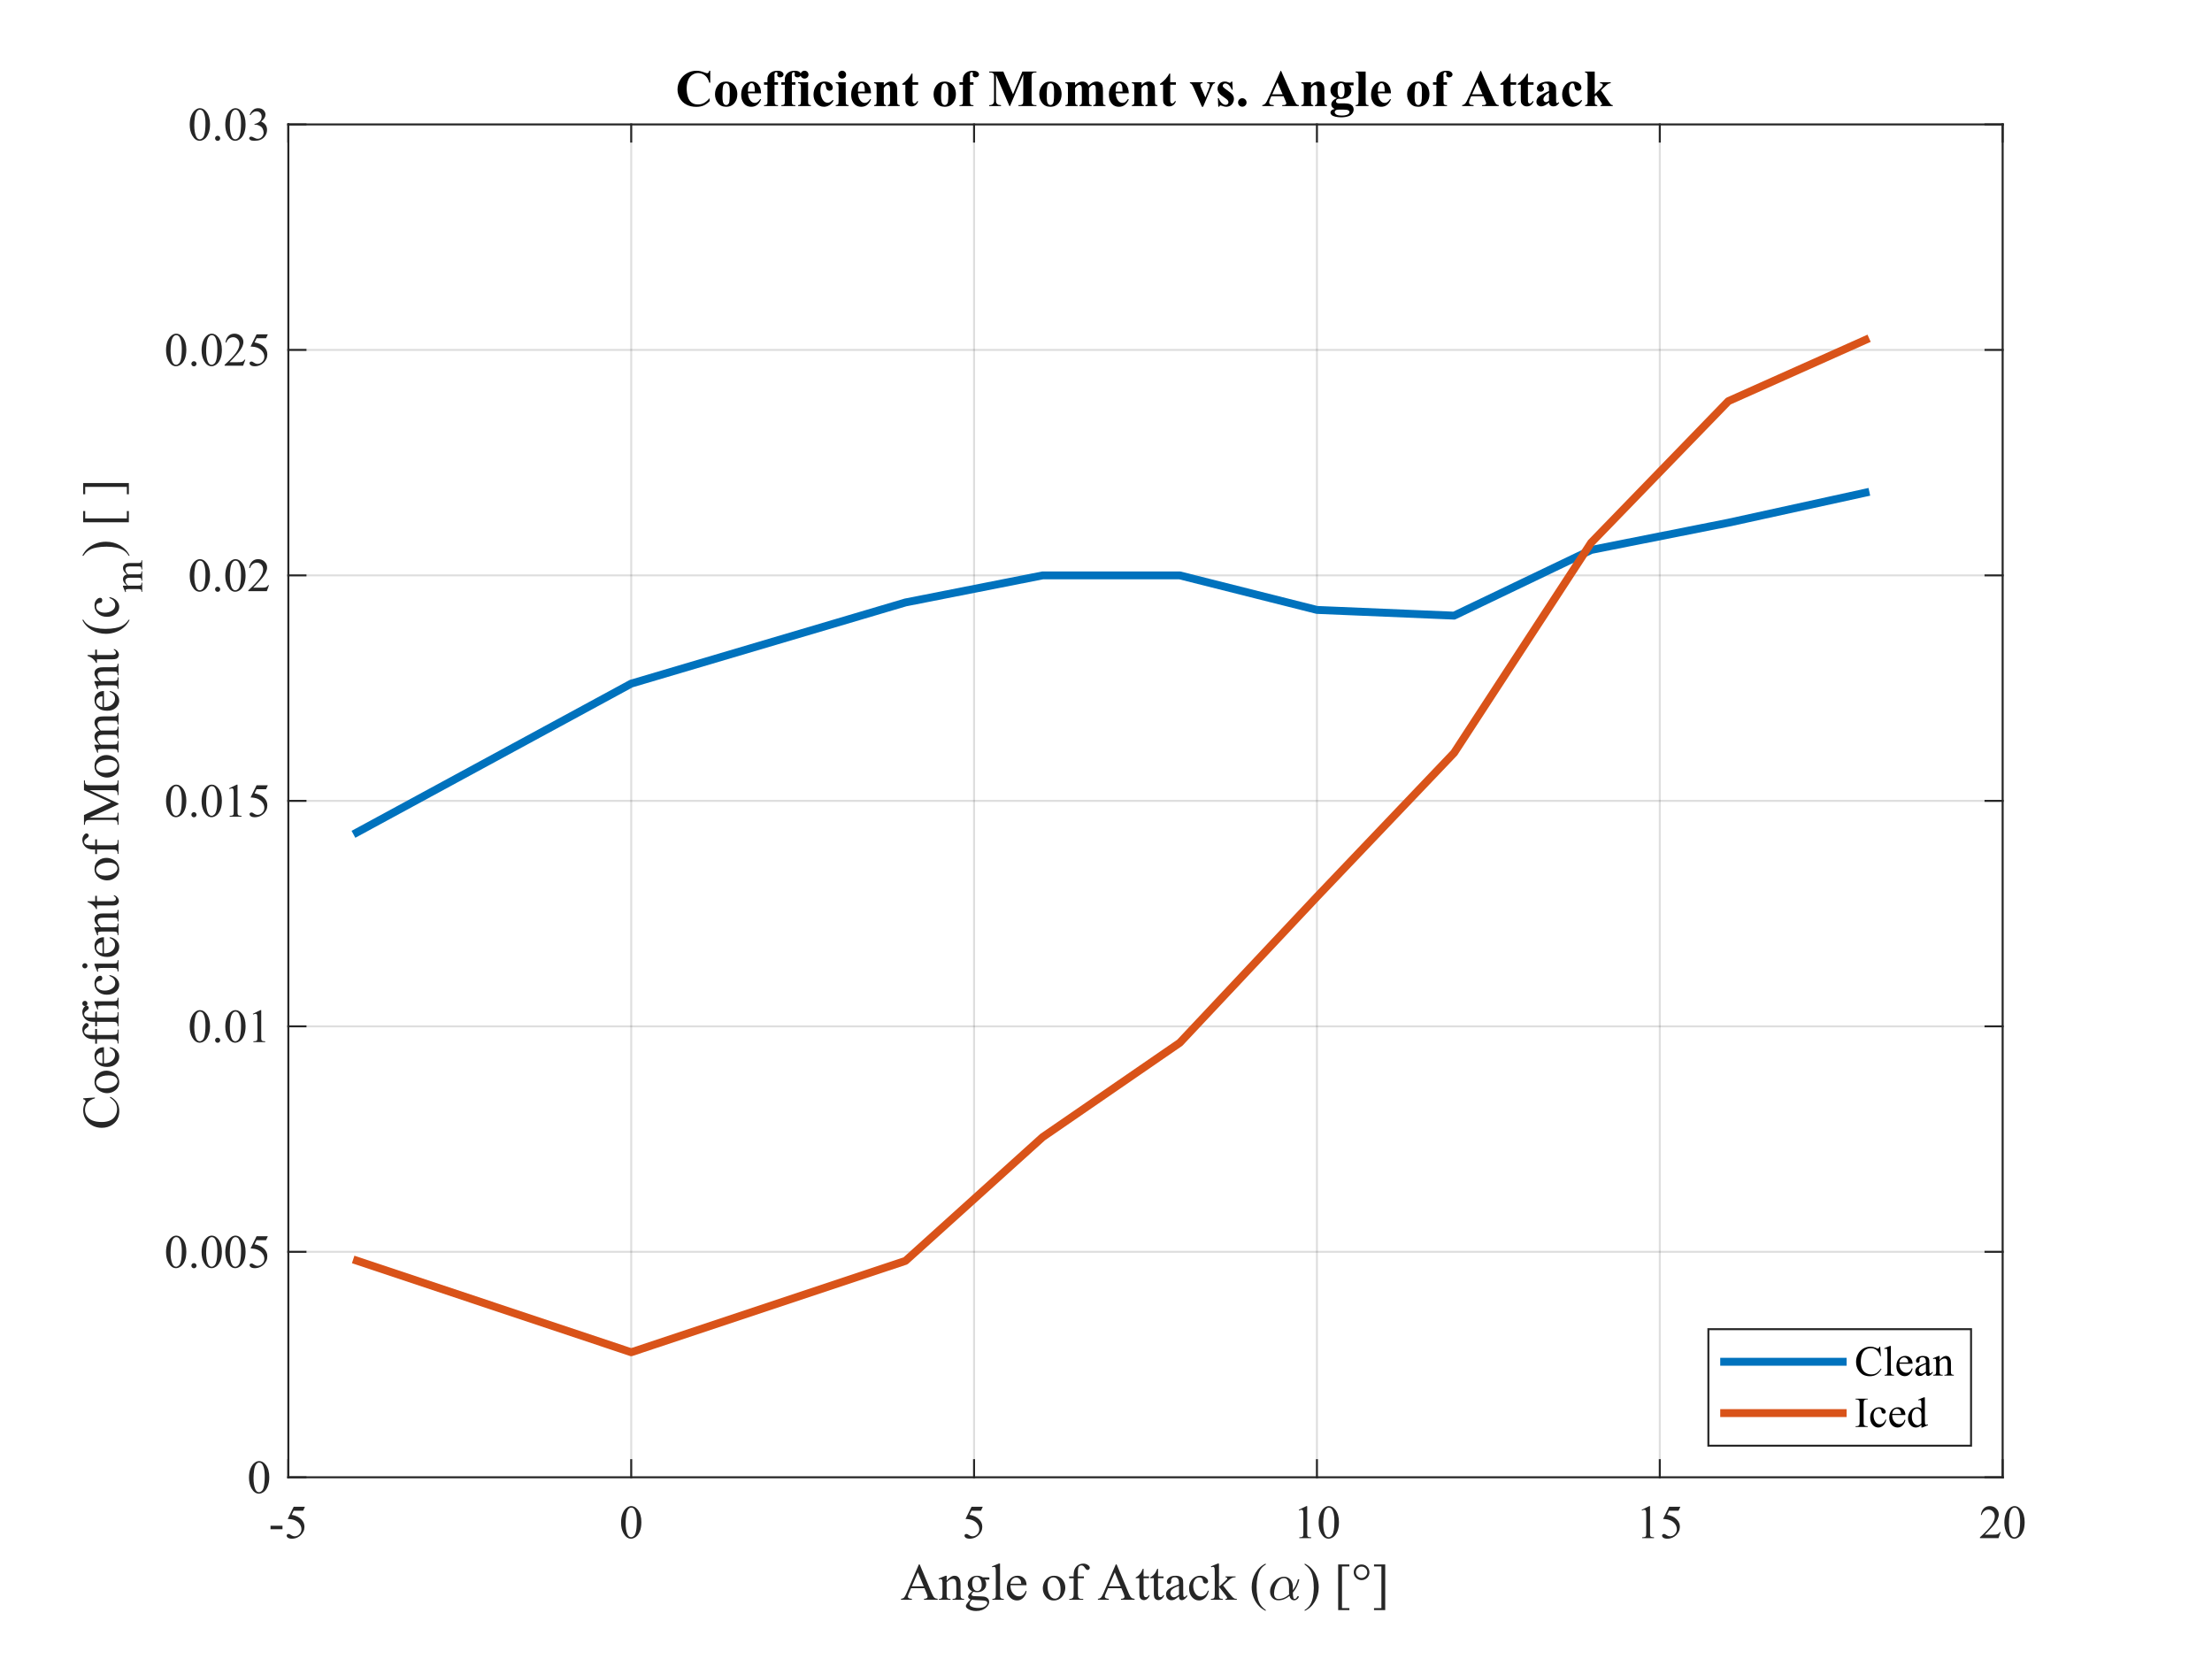 <?xml version="1.0"?>
<!DOCTYPE svg PUBLIC '-//W3C//DTD SVG 1.0//EN'
          'http://www.w3.org/TR/2001/REC-SVG-20010904/DTD/svg10.dtd'>
<svg xmlns:xlink="http://www.w3.org/1999/xlink" style="fill-opacity:1; color-rendering:auto; color-interpolation:auto; text-rendering:auto; stroke:black; stroke-linecap:square; stroke-miterlimit:10; shape-rendering:auto; stroke-opacity:1; fill:black; stroke-dasharray:none; font-weight:normal; stroke-width:1; font-family:'Dialog'; font-style:normal; stroke-linejoin:miter; font-size:12px; stroke-dashoffset:0; image-rendering:auto;" width="560" height="420" xmlns="http://www.w3.org/2000/svg"
><rect width="100%" height="100%" fill="#333333" stroke="none"/><!--Generated by the Batik Graphics2D SVG Generator--><defs id="genericDefs"
  /><g
  ><defs id="defs1"
    ><clipPath clipPathUnits="userSpaceOnUse" id="clipPath1"
      ><path d="M0 0 L560 0 L560 420 L0 420 L0 0 Z"
      /></clipPath
    ></defs
    ><g style="fill:white; stroke:white;"
    ><rect x="0" y="0" width="560" style="clip-path:url(#clipPath1); stroke:none;" height="420"
    /></g
    ><g style="fill:white; text-rendering:optimizeSpeed; color-rendering:optimizeSpeed; image-rendering:optimizeSpeed; shape-rendering:crispEdges; stroke:white; color-interpolation:sRGB;"
    ><rect x="0" width="560" height="420" y="0" style="stroke:none;"
      /><path style="stroke:none;" d="M73 374 L507 374 L507 31.5 L73 31.5 Z"
    /></g
    ><g style="stroke-linecap:butt; fill-opacity:0.149; fill:rgb(38,38,38); text-rendering:geometricPrecision; image-rendering:optimizeQuality; color-rendering:optimizeQuality; stroke-linejoin:round; stroke:rgb(38,38,38); color-interpolation:linearRGB; stroke-width:0.5; stroke-opacity:0.149;"
    ><line y2="31.5" style="fill:none;" x1="73" x2="73" y1="374"
      /><line y2="31.5" style="fill:none;" x1="159.8" x2="159.8" y1="374"
      /><line y2="31.5" style="fill:none;" x1="246.6" x2="246.6" y1="374"
      /><line y2="31.5" style="fill:none;" x1="333.4" x2="333.4" y1="374"
      /><line y2="31.5" style="fill:none;" x1="420.2" x2="420.2" y1="374"
      /><line y2="31.5" style="fill:none;" x1="507" x2="507" y1="374"
      /><line y2="374" style="fill:none;" x1="507" x2="73" y1="374"
      /><line y2="316.917" style="fill:none;" x1="507" x2="73" y1="316.917"
      /><line y2="259.833" style="fill:none;" x1="507" x2="73" y1="259.833"
      /><line y2="202.75" style="fill:none;" x1="507" x2="73" y1="202.75"
      /><line y2="145.667" style="fill:none;" x1="507" x2="73" y1="145.667"
      /><line y2="88.583" style="fill:none;" x1="507" x2="73" y1="88.583"
      /><line y2="31.5" style="fill:none;" x1="507" x2="73" y1="31.5"
      /><line x1="73" x2="507" y1="374" style="stroke-linecap:square; fill-opacity:1; fill:none; stroke-opacity:1;" y2="374"
      /><line x1="73" x2="507" y1="31.5" style="stroke-linecap:square; fill-opacity:1; fill:none; stroke-opacity:1;" y2="31.5"
      /><line x1="73" x2="73" y1="374" style="stroke-linecap:square; fill-opacity:1; fill:none; stroke-opacity:1;" y2="369.66"
      /><line x1="159.8" x2="159.8" y1="374" style="stroke-linecap:square; fill-opacity:1; fill:none; stroke-opacity:1;" y2="369.66"
      /><line x1="246.6" x2="246.6" y1="374" style="stroke-linecap:square; fill-opacity:1; fill:none; stroke-opacity:1;" y2="369.66"
      /><line x1="333.4" x2="333.4" y1="374" style="stroke-linecap:square; fill-opacity:1; fill:none; stroke-opacity:1;" y2="369.66"
      /><line x1="420.2" x2="420.2" y1="374" style="stroke-linecap:square; fill-opacity:1; fill:none; stroke-opacity:1;" y2="369.66"
      /><line x1="507" x2="507" y1="374" style="stroke-linecap:square; fill-opacity:1; fill:none; stroke-opacity:1;" y2="369.66"
      /><line x1="73" x2="73" y1="31.5" style="stroke-linecap:square; fill-opacity:1; fill:none; stroke-opacity:1;" y2="35.84"
      /><line x1="159.8" x2="159.8" y1="31.5" style="stroke-linecap:square; fill-opacity:1; fill:none; stroke-opacity:1;" y2="35.84"
      /><line x1="246.6" x2="246.6" y1="31.5" style="stroke-linecap:square; fill-opacity:1; fill:none; stroke-opacity:1;" y2="35.84"
      /><line x1="333.4" x2="333.4" y1="31.5" style="stroke-linecap:square; fill-opacity:1; fill:none; stroke-opacity:1;" y2="35.84"
      /><line x1="420.2" x2="420.2" y1="31.5" style="stroke-linecap:square; fill-opacity:1; fill:none; stroke-opacity:1;" y2="35.84"
      /><line x1="507" x2="507" y1="31.5" style="stroke-linecap:square; fill-opacity:1; fill:none; stroke-opacity:1;" y2="35.84"
    /></g
    ><g transform="translate(73,378.4)" style="fill:rgb(38,38,38); text-rendering:geometricPrecision; color-rendering:optimizeQuality; image-rendering:optimizeQuality; font-family:'Times New Roman'; stroke:rgb(38,38,38); color-interpolation:linearRGB;"
    ><path style="stroke:none;" d="M-4.514 7.865 L-1.484 7.865 L-1.484 8.75 L-4.514 8.75 ZM4.205 3.055 L3.748 4.051 L1.357 4.051 L0.836 5.117 Q2.389 5.346 3.297 6.271 Q4.076 7.068 4.076 8.146 Q4.076 8.773 3.821 9.307 Q3.566 9.84 3.18 10.215 Q2.793 10.59 2.318 10.818 Q1.645 11.141 0.935 11.141 Q0.221 11.141 -0.104 10.898 Q-0.43 10.654 -0.43 10.361 Q-0.43 10.197 -0.295 10.071 Q-0.16 9.945 0.045 9.945 Q0.197 9.945 0.311 9.992 Q0.426 10.039 0.701 10.232 Q1.141 10.537 1.592 10.537 Q2.277 10.537 2.796 10.019 Q3.314 9.5 3.314 8.756 Q3.314 8.035 2.852 7.411 Q2.389 6.787 1.574 6.447 Q0.935 6.184 -0.166 6.143 L1.357 3.055 Z"
    /></g
    ><g transform="translate(159.8,378.4)" style="fill:rgb(38,38,38); text-rendering:geometricPrecision; color-rendering:optimizeQuality; image-rendering:optimizeQuality; font-family:'Times New Roman'; stroke:rgb(38,38,38); color-interpolation:linearRGB;"
    ><path style="stroke:none;" d="M-2.566 7.074 Q-2.566 5.715 -2.156 4.733 Q-1.746 3.752 -1.066 3.272 Q-0.539 2.891 0.023 2.891 Q0.938 2.891 1.664 3.822 Q2.572 4.977 2.572 6.951 Q2.572 8.334 2.174 9.301 Q1.775 10.268 1.157 10.704 Q0.539 11.141 -0.035 11.141 Q-1.172 11.141 -1.928 9.799 Q-2.566 8.668 -2.566 7.074 ZM-1.418 7.221 Q-1.418 8.861 -1.014 9.898 Q-0.68 10.771 -0.018 10.771 Q0.299 10.771 0.639 10.487 Q0.979 10.203 1.154 9.535 Q1.424 8.527 1.424 6.693 Q1.424 5.334 1.143 4.426 Q0.932 3.752 0.598 3.471 Q0.357 3.277 0.018 3.277 Q-0.381 3.277 -0.691 3.635 Q-1.113 4.121 -1.266 5.164 Q-1.418 6.207 -1.418 7.221 Z"
    /></g
    ><g transform="translate(246.6,378.4)" style="fill:rgb(38,38,38); text-rendering:geometricPrecision; color-rendering:optimizeQuality; image-rendering:optimizeQuality; font-family:'Times New Roman'; stroke:rgb(38,38,38); color-interpolation:linearRGB;"
    ><path style="stroke:none;" d="M2.209 3.055 L1.752 4.051 L-0.639 4.051 L-1.16 5.117 Q0.393 5.346 1.301 6.271 Q2.08 7.068 2.08 8.146 Q2.08 8.773 1.825 9.307 Q1.57 9.84 1.184 10.215 Q0.797 10.59 0.322 10.818 Q-0.352 11.141 -1.06 11.141 Q-1.775 11.141 -2.101 10.898 Q-2.426 10.654 -2.426 10.361 Q-2.426 10.197 -2.291 10.071 Q-2.156 9.945 -1.951 9.945 Q-1.799 9.945 -1.685 9.992 Q-1.57 10.039 -1.295 10.232 Q-0.856 10.537 -0.404 10.537 Q0.281 10.537 0.8 10.019 Q1.318 9.5 1.318 8.756 Q1.318 8.035 0.856 7.411 Q0.393 6.787 -0.422 6.447 Q-1.06 6.184 -2.162 6.143 L-0.639 3.055 Z"
    /></g
    ><g transform="translate(333.4,378.4)" style="fill:rgb(38,38,38); text-rendering:geometricPrecision; color-rendering:optimizeQuality; image-rendering:optimizeQuality; font-family:'Times New Roman'; stroke:rgb(38,38,38); color-interpolation:linearRGB;"
    ><path style="stroke:none;" d="M-4.594 3.834 L-2.66 2.891 L-2.467 2.891 L-2.467 9.6 Q-2.467 10.268 -2.411 10.432 Q-2.356 10.596 -2.18 10.684 Q-2.004 10.771 -1.465 10.783 L-1.465 11 L-4.453 11 L-4.453 10.783 Q-3.891 10.771 -3.727 10.687 Q-3.562 10.602 -3.498 10.458 Q-3.434 10.315 -3.434 9.6 L-3.434 5.311 Q-3.434 4.443 -3.492 4.197 Q-3.533 4.01 -3.642 3.922 Q-3.75 3.834 -3.902 3.834 Q-4.119 3.834 -4.506 4.016 ZM0.434 7.074 Q0.434 5.715 0.844 4.733 Q1.254 3.752 1.934 3.272 Q2.461 2.891 3.023 2.891 Q3.938 2.891 4.664 3.822 Q5.572 4.977 5.572 6.951 Q5.572 8.334 5.174 9.301 Q4.775 10.268 4.157 10.704 Q3.539 11.141 2.965 11.141 Q1.828 11.141 1.072 9.799 Q0.434 8.668 0.434 7.074 ZM1.582 7.221 Q1.582 8.861 1.986 9.898 Q2.32 10.771 2.982 10.771 Q3.299 10.771 3.639 10.487 Q3.978 10.203 4.154 9.535 Q4.424 8.527 4.424 6.693 Q4.424 5.334 4.143 4.426 Q3.932 3.752 3.598 3.471 Q3.357 3.277 3.018 3.277 Q2.619 3.277 2.309 3.635 Q1.887 4.121 1.734 5.164 Q1.582 6.207 1.582 7.221 Z"
    /></g
    ><g transform="translate(420.2,378.4)" style="fill:rgb(38,38,38); text-rendering:geometricPrecision; color-rendering:optimizeQuality; image-rendering:optimizeQuality; font-family:'Times New Roman'; stroke:rgb(38,38,38); color-interpolation:linearRGB;"
    ><path style="stroke:none;" d="M-4.594 3.834 L-2.66 2.891 L-2.467 2.891 L-2.467 9.6 Q-2.467 10.268 -2.411 10.432 Q-2.356 10.596 -2.18 10.684 Q-2.004 10.771 -1.465 10.783 L-1.465 11 L-4.453 11 L-4.453 10.783 Q-3.891 10.771 -3.727 10.687 Q-3.562 10.602 -3.498 10.458 Q-3.434 10.315 -3.434 9.6 L-3.434 5.311 Q-3.434 4.443 -3.492 4.197 Q-3.533 4.01 -3.642 3.922 Q-3.75 3.834 -3.902 3.834 Q-4.119 3.834 -4.506 4.016 ZM5.209 3.055 L4.752 4.051 L2.361 4.051 L1.84 5.117 Q3.393 5.346 4.301 6.271 Q5.08 7.068 5.08 8.146 Q5.08 8.773 4.825 9.307 Q4.57 9.84 4.184 10.215 Q3.797 10.59 3.322 10.818 Q2.648 11.141 1.94 11.141 Q1.225 11.141 0.899 10.898 Q0.574 10.654 0.574 10.361 Q0.574 10.197 0.709 10.071 Q0.844 9.945 1.049 9.945 Q1.201 9.945 1.315 9.992 Q1.43 10.039 1.705 10.232 Q2.144 10.537 2.596 10.537 Q3.281 10.537 3.8 10.019 Q4.318 9.5 4.318 8.756 Q4.318 8.035 3.856 7.411 Q3.393 6.787 2.578 6.447 Q1.94 6.184 0.838 6.143 L2.361 3.055 Z"
    /></g
    ><g transform="translate(507,378.4)" style="fill:rgb(38,38,38); text-rendering:geometricPrecision; color-rendering:optimizeQuality; image-rendering:optimizeQuality; font-family:'Times New Roman'; stroke:rgb(38,38,38); color-interpolation:linearRGB;"
    ><path style="stroke:none;" d="M-0.498 9.471 L-1.055 11 L-5.742 11 L-5.742 10.783 Q-3.674 8.896 -2.83 7.701 Q-1.986 6.506 -1.986 5.516 Q-1.986 4.76 -2.449 4.273 Q-2.912 3.787 -3.557 3.787 Q-4.143 3.787 -4.608 4.13 Q-5.074 4.473 -5.297 5.135 L-5.514 5.135 Q-5.367 4.051 -4.761 3.471 Q-4.154 2.891 -3.246 2.891 Q-2.279 2.891 -1.632 3.512 Q-0.984 4.133 -0.984 4.977 Q-0.984 5.58 -1.266 6.184 Q-1.699 7.133 -2.672 8.193 Q-4.131 9.787 -4.494 10.115 L-2.42 10.115 Q-1.787 10.115 -1.532 10.068 Q-1.277 10.021 -1.072 9.878 Q-0.867 9.734 -0.715 9.471 ZM0.434 7.074 Q0.434 5.715 0.844 4.733 Q1.254 3.752 1.934 3.272 Q2.461 2.891 3.023 2.891 Q3.938 2.891 4.664 3.822 Q5.572 4.977 5.572 6.951 Q5.572 8.334 5.174 9.301 Q4.775 10.268 4.157 10.704 Q3.539 11.141 2.965 11.141 Q1.828 11.141 1.072 9.799 Q0.434 8.668 0.434 7.074 ZM1.582 7.221 Q1.582 8.861 1.986 9.898 Q2.32 10.771 2.982 10.771 Q3.299 10.771 3.639 10.487 Q3.978 10.203 4.154 9.535 Q4.424 8.527 4.424 6.693 Q4.424 5.334 4.143 4.426 Q3.932 3.752 3.598 3.471 Q3.357 3.277 3.018 3.277 Q2.619 3.277 2.309 3.635 Q1.887 4.121 1.734 5.164 Q1.582 6.207 1.582 7.221 Z"
    /></g
    ><g transform="translate(228,405)" style="font-size:13.2px; fill:rgb(38,38,38); text-rendering:geometricPrecision; image-rendering:optimizeQuality; color-rendering:optimizeQuality; font-family:'Times New Roman'; stroke:rgb(38,38,38); color-interpolation:linearRGB;"
    ><path style="stroke:none;" d="M6.039 -2.926 L2.655 -2.926 L2.062 -1.547 Q1.843 -1.038 1.843 -0.786 Q1.843 -0.587 2.034 -0.435 Q2.224 -0.284 2.855 -0.238 L2.855 0 L0.103 0 L0.103 -0.238 Q0.651 -0.335 0.812 -0.49 Q1.141 -0.799 1.54 -1.747 L4.615 -8.94 L4.84 -8.94 L7.883 -1.669 Q8.25 -0.793 8.55 -0.532 Q8.849 -0.271 9.384 -0.238 L9.384 0 L5.936 0 L5.936 -0.238 Q6.458 -0.264 6.642 -0.412 Q6.826 -0.561 6.826 -0.773 Q6.826 -1.057 6.568 -1.669 ZM5.859 -3.403 L4.376 -6.935 L2.855 -3.403 ZM11.666 -4.827 Q12.704 -6.078 13.645 -6.078 Q14.128 -6.078 14.476 -5.836 Q14.824 -5.595 15.03 -5.04 Q15.172 -4.654 15.172 -3.854 L15.172 -1.334 Q15.172 -0.773 15.262 -0.574 Q15.333 -0.412 15.491 -0.322 Q15.649 -0.232 16.075 -0.232 L16.075 0 L13.155 0 L13.155 -0.232 L13.277 -0.232 Q13.69 -0.232 13.854 -0.358 Q14.019 -0.483 14.083 -0.728 Q14.109 -0.825 14.109 -1.334 L14.109 -3.751 Q14.109 -4.557 13.899 -4.921 Q13.69 -5.285 13.194 -5.285 Q12.427 -5.285 11.666 -4.447 L11.666 -1.334 Q11.666 -0.735 11.737 -0.593 Q11.827 -0.406 11.985 -0.319 Q12.143 -0.232 12.626 -0.232 L12.626 0 L9.707 0 L9.707 -0.232 L9.835 -0.232 Q10.287 -0.232 10.445 -0.461 Q10.602 -0.69 10.602 -1.334 L10.602 -3.526 Q10.602 -4.589 10.554 -4.821 Q10.506 -5.053 10.406 -5.137 Q10.306 -5.221 10.139 -5.221 Q9.958 -5.221 9.707 -5.124 L9.61 -5.356 L11.389 -6.078 L11.666 -6.078 ZM18.124 -2.153 Q17.583 -2.417 17.293 -2.891 Q17.003 -3.365 17.003 -3.938 Q17.003 -4.815 17.663 -5.446 Q18.324 -6.078 19.355 -6.078 Q20.2 -6.078 20.818 -5.665 L22.069 -5.665 Q22.346 -5.665 22.391 -5.649 Q22.436 -5.633 22.456 -5.595 Q22.494 -5.537 22.494 -5.388 Q22.494 -5.221 22.462 -5.156 Q22.443 -5.124 22.394 -5.105 Q22.346 -5.085 22.069 -5.085 L21.302 -5.085 Q21.663 -4.621 21.663 -3.899 Q21.663 -3.074 21.031 -2.488 Q20.399 -1.901 19.336 -1.901 Q18.898 -1.901 18.44 -2.03 Q18.156 -1.785 18.056 -1.602 Q17.957 -1.418 17.957 -1.289 Q17.957 -1.179 18.063 -1.076 Q18.169 -0.973 18.479 -0.928 Q18.659 -0.902 19.381 -0.883 Q20.709 -0.851 21.102 -0.793 Q21.701 -0.709 22.059 -0.348 Q22.417 0.013 22.417 0.541 Q22.417 1.27 21.734 1.908 Q20.728 2.849 19.11 2.849 Q17.866 2.849 17.009 2.288 Q16.526 1.966 16.526 1.618 Q16.526 1.463 16.597 1.308 Q16.706 1.07 17.048 0.644 Q17.093 0.587 17.705 -0.052 Q17.37 -0.251 17.232 -0.409 Q17.093 -0.567 17.093 -0.767 Q17.093 -0.993 17.277 -1.296 Q17.46 -1.598 18.124 -2.153 ZM19.246 -5.769 Q18.769 -5.769 18.447 -5.388 Q18.124 -5.008 18.124 -4.222 Q18.124 -3.203 18.562 -2.643 Q18.898 -2.217 19.413 -2.217 Q19.903 -2.217 20.219 -2.585 Q20.535 -2.952 20.535 -3.738 Q20.535 -4.763 20.09 -5.343 Q19.761 -5.769 19.246 -5.769 ZM18.06 0 Q17.757 0.329 17.602 0.612 Q17.448 0.896 17.448 1.134 Q17.448 1.444 17.821 1.676 Q18.466 2.075 19.684 2.075 Q20.844 2.075 21.395 1.666 Q21.946 1.257 21.946 0.793 Q21.946 0.458 21.618 0.316 Q21.282 0.174 20.29 0.148 Q18.84 0.11 18.06 0 ZM25.175 -9.165 L25.175 -1.334 Q25.175 -0.78 25.256 -0.599 Q25.337 -0.419 25.504 -0.326 Q25.672 -0.232 26.129 -0.232 L26.129 0 L23.235 0 L23.235 -0.232 Q23.641 -0.232 23.79 -0.316 Q23.938 -0.4 24.022 -0.593 Q24.105 -0.786 24.105 -1.334 L24.105 -6.697 Q24.105 -7.696 24.06 -7.925 Q24.015 -8.153 23.915 -8.237 Q23.815 -8.321 23.661 -8.321 Q23.493 -8.321 23.235 -8.218 L23.126 -8.443 L24.885 -9.165 ZM27.805 -3.68 Q27.799 -2.365 28.443 -1.618 Q29.088 -0.87 29.958 -0.87 Q30.538 -0.87 30.966 -1.189 Q31.395 -1.508 31.685 -2.282 L31.885 -2.153 Q31.75 -1.27 31.099 -0.545 Q30.448 0.18 29.468 0.18 Q28.404 0.18 27.647 -0.648 Q26.89 -1.476 26.89 -2.875 Q26.89 -4.389 27.666 -5.237 Q28.443 -6.084 29.616 -6.084 Q30.609 -6.084 31.247 -5.43 Q31.885 -4.776 31.885 -3.68 ZM27.805 -4.054 L30.538 -4.054 Q30.506 -4.621 30.402 -4.853 Q30.241 -5.214 29.922 -5.42 Q29.603 -5.627 29.255 -5.627 Q28.72 -5.627 28.298 -5.211 Q27.876 -4.795 27.805 -4.054 ZM38.859 -6.078 Q40.199 -6.078 41.011 -5.06 Q41.701 -4.189 41.701 -3.062 Q41.701 -2.269 41.321 -1.457 Q40.941 -0.644 40.273 -0.232 Q39.606 0.18 38.788 0.18 Q37.454 0.18 36.667 -0.883 Q36.004 -1.779 36.004 -2.894 Q36.004 -3.706 36.406 -4.508 Q36.809 -5.311 37.467 -5.694 Q38.124 -6.078 38.859 -6.078 ZM38.659 -5.659 Q38.317 -5.659 37.973 -5.456 Q37.628 -5.253 37.415 -4.744 Q37.202 -4.235 37.202 -3.435 Q37.202 -2.146 37.715 -1.212 Q38.227 -0.277 39.065 -0.277 Q39.69 -0.277 40.096 -0.793 Q40.502 -1.308 40.502 -2.565 Q40.502 -4.138 39.826 -5.04 Q39.368 -5.659 38.659 -5.659 ZM44.879 -5.44 L44.879 -1.56 Q44.879 -0.735 45.059 -0.516 Q45.298 -0.232 45.697 -0.232 L46.232 -0.232 L46.232 0 L42.707 0 L42.707 -0.232 L42.971 -0.232 Q43.229 -0.232 43.441 -0.361 Q43.654 -0.49 43.735 -0.709 Q43.815 -0.928 43.815 -1.56 L43.815 -5.44 L42.668 -5.44 L42.668 -5.904 L43.815 -5.904 L43.815 -6.291 Q43.815 -7.174 44.099 -7.786 Q44.382 -8.398 44.966 -8.775 Q45.549 -9.152 46.277 -9.152 Q46.954 -9.152 47.521 -8.714 Q47.895 -8.424 47.895 -8.063 Q47.895 -7.87 47.727 -7.699 Q47.56 -7.528 47.367 -7.528 Q47.218 -7.528 47.054 -7.635 Q46.89 -7.741 46.651 -8.092 Q46.413 -8.443 46.213 -8.566 Q46.013 -8.688 45.768 -8.688 Q45.472 -8.688 45.265 -8.53 Q45.059 -8.373 44.969 -8.04 Q44.879 -7.709 44.879 -6.329 L44.879 -5.904 L46.4 -5.904 L46.4 -5.44 ZM55.894 -2.926 L52.51 -2.926 L51.917 -1.547 Q51.698 -1.038 51.698 -0.786 Q51.698 -0.587 51.888 -0.435 Q52.078 -0.284 52.71 -0.238 L52.71 0 L49.958 0 L49.958 -0.238 Q50.505 -0.335 50.667 -0.49 Q50.995 -0.799 51.395 -1.747 L54.469 -8.94 L54.695 -8.94 L57.737 -1.669 Q58.105 -0.793 58.404 -0.532 Q58.704 -0.271 59.239 -0.238 L59.239 0 L55.791 0 L55.791 -0.238 Q56.313 -0.264 56.496 -0.412 Q56.68 -0.561 56.68 -0.773 Q56.68 -1.057 56.422 -1.669 ZM55.713 -3.403 L54.231 -6.935 L52.71 -3.403 ZM61.514 -7.844 L61.514 -5.904 L62.893 -5.904 L62.893 -5.453 L61.514 -5.453 L61.514 -1.624 Q61.514 -1.051 61.678 -0.851 Q61.843 -0.651 62.101 -0.651 Q62.313 -0.651 62.513 -0.783 Q62.713 -0.915 62.822 -1.173 L63.074 -1.173 Q62.848 -0.541 62.436 -0.222 Q62.023 0.097 61.585 0.097 Q61.288 0.097 61.005 -0.068 Q60.721 -0.232 60.586 -0.538 Q60.451 -0.844 60.451 -1.482 L60.451 -5.453 L59.516 -5.453 L59.516 -5.665 Q59.87 -5.807 60.241 -6.146 Q60.612 -6.484 60.902 -6.948 Q61.05 -7.193 61.314 -7.844 ZM65.181 -7.844 L65.181 -5.904 L66.561 -5.904 L66.561 -5.453 L65.181 -5.453 L65.181 -1.624 Q65.181 -1.051 65.346 -0.851 Q65.51 -0.651 65.768 -0.651 Q65.981 -0.651 66.18 -0.783 Q66.38 -0.915 66.49 -1.173 L66.741 -1.173 Q66.516 -0.541 66.103 -0.222 Q65.691 0.097 65.252 0.097 Q64.956 0.097 64.672 -0.068 Q64.389 -0.232 64.253 -0.538 Q64.118 -0.844 64.118 -1.482 L64.118 -5.453 L63.183 -5.453 L63.183 -5.665 Q63.538 -5.807 63.908 -6.146 Q64.279 -6.484 64.569 -6.948 Q64.717 -7.193 64.982 -7.844 ZM70.48 -0.851 Q69.571 -0.148 69.339 -0.039 Q68.991 0.122 68.597 0.122 Q67.985 0.122 67.589 -0.296 Q67.192 -0.715 67.192 -1.399 Q67.192 -1.831 67.386 -2.146 Q67.65 -2.585 68.304 -2.971 Q68.958 -3.358 70.48 -3.912 L70.48 -4.144 Q70.48 -5.027 70.199 -5.356 Q69.919 -5.685 69.384 -5.685 Q68.978 -5.685 68.739 -5.466 Q68.494 -5.247 68.494 -4.963 L68.507 -4.589 Q68.507 -4.293 68.356 -4.131 Q68.204 -3.97 67.959 -3.97 Q67.721 -3.97 67.569 -4.138 Q67.418 -4.306 67.418 -4.596 Q67.418 -5.15 67.985 -5.614 Q68.552 -6.078 69.577 -6.078 Q70.364 -6.078 70.866 -5.814 Q71.246 -5.614 71.427 -5.189 Q71.543 -4.911 71.543 -4.054 L71.543 -2.05 Q71.543 -1.205 71.575 -1.015 Q71.607 -0.825 71.681 -0.76 Q71.756 -0.696 71.852 -0.696 Q71.956 -0.696 72.033 -0.741 Q72.168 -0.825 72.555 -1.212 L72.555 -0.851 Q71.833 0.116 71.176 0.116 Q70.86 0.116 70.673 -0.103 Q70.486 -0.322 70.48 -0.851 ZM70.48 -1.27 L70.48 -3.519 Q69.506 -3.132 69.223 -2.971 Q68.713 -2.688 68.494 -2.378 Q68.275 -2.069 68.275 -1.702 Q68.275 -1.238 68.552 -0.931 Q68.829 -0.625 69.19 -0.625 Q69.68 -0.625 70.48 -1.27 ZM78.008 -2.243 Q77.769 -1.076 77.073 -0.448 Q76.377 0.18 75.533 0.18 Q74.527 0.18 73.779 -0.664 Q73.032 -1.508 73.032 -2.946 Q73.032 -4.338 73.86 -5.208 Q74.688 -6.078 75.848 -6.078 Q76.719 -6.078 77.279 -5.617 Q77.84 -5.156 77.84 -4.66 Q77.84 -4.415 77.682 -4.264 Q77.524 -4.112 77.241 -4.112 Q76.86 -4.112 76.667 -4.357 Q76.557 -4.492 76.522 -4.873 Q76.487 -5.253 76.261 -5.453 Q76.035 -5.646 75.636 -5.646 Q74.991 -5.646 74.598 -5.169 Q74.076 -4.537 74.076 -3.5 Q74.076 -2.443 74.595 -1.634 Q75.114 -0.825 75.997 -0.825 Q76.628 -0.825 77.131 -1.257 Q77.486 -1.553 77.821 -2.333 ZM80.599 -9.165 L80.599 -3.287 L82.1 -4.66 Q82.577 -5.098 82.655 -5.214 Q82.706 -5.292 82.706 -5.369 Q82.706 -5.498 82.6 -5.591 Q82.493 -5.685 82.249 -5.698 L82.249 -5.904 L84.814 -5.904 L84.814 -5.698 Q84.285 -5.685 83.934 -5.537 Q83.583 -5.388 83.164 -5.008 L81.649 -3.609 L83.164 -1.695 Q83.796 -0.902 84.015 -0.69 Q84.324 -0.387 84.556 -0.296 Q84.717 -0.232 85.117 -0.232 L85.117 0 L82.249 0 L82.249 -0.232 Q82.493 -0.238 82.581 -0.306 Q82.668 -0.374 82.668 -0.496 Q82.668 -0.644 82.41 -0.973 L80.599 -3.287 L80.599 -1.328 Q80.599 -0.754 80.679 -0.574 Q80.76 -0.393 80.908 -0.316 Q81.056 -0.238 81.552 -0.232 L81.552 0 L78.549 0 L78.549 -0.232 Q79 -0.232 79.226 -0.342 Q79.361 -0.412 79.432 -0.561 Q79.529 -0.773 79.529 -1.296 L79.529 -6.671 Q79.529 -7.696 79.484 -7.925 Q79.439 -8.153 79.335 -8.24 Q79.232 -8.327 79.065 -8.327 Q78.929 -8.327 78.659 -8.218 L78.549 -8.443 L80.302 -9.165 ZM92.439 2.585 L92.439 2.823 Q91.465 2.333 90.814 1.676 Q89.886 0.741 89.384 -0.528 Q88.881 -1.798 88.881 -3.165 Q88.881 -5.163 89.867 -6.809 Q90.853 -8.456 92.439 -9.165 L92.439 -8.895 Q91.646 -8.456 91.137 -7.696 Q90.627 -6.935 90.376 -5.769 Q90.125 -4.602 90.125 -3.332 Q90.125 -1.953 90.338 -0.825 Q90.505 0.065 90.743 0.603 Q90.982 1.141 91.385 1.637 Q91.788 2.133 92.439 2.585 Z"
    /></g
    ><g transform="translate(321,405)" style="font-size:13.2px; fill:rgb(38,38,38); text-rendering:geometricPrecision; image-rendering:optimizeQuality; color-rendering:optimizeQuality; font-family:'mwb_cmmi10'; stroke:rgb(38,38,38); color-interpolation:linearRGB;"
    ><path style="stroke:none;" d="M2.656 0.141 Q2.031 0.141 1.547 -0.141 Q1.062 -0.438 0.797 -0.938 Q0.531 -1.453 0.531 -2.094 Q0.531 -2.984 1.031 -3.859 Q1.531 -4.734 2.359 -5.281 Q3.188 -5.828 4.094 -5.828 Q4.766 -5.828 5.266 -5.469 Q5.781 -5.125 6.031 -4.531 Q6.297 -3.953 6.297 -3.297 L6.312 -2.422 Q6.766 -3.047 7.078 -3.719 Q7.391 -4.391 7.562 -5.109 Q7.578 -5.188 7.656 -5.188 L7.812 -5.188 Q7.938 -5.188 7.938 -5.062 Q7.938 -5.047 7.922 -5.016 Q7.766 -4.422 7.531 -3.859 Q7.312 -3.297 7 -2.781 Q6.688 -2.266 6.312 -1.828 Q6.312 -0.203 6.703 -0.203 Q6.938 -0.203 7.094 -0.344 Q7.25 -0.484 7.375 -0.703 Q7.5 -0.922 7.531 -0.922 L7.688 -0.922 Q7.797 -0.922 7.797 -0.797 Q7.797 -0.469 7.406 -0.156 Q7.031 0.141 6.672 0.141 Q6.188 0.141 5.875 -0.156 Q5.562 -0.469 5.453 -0.969 Q4.828 -0.438 4.109 -0.141 Q3.391 0.141 2.656 0.141 ZM2.672 -0.203 Q4.094 -0.203 5.391 -1.359 Q5.375 -1.438 5.359 -1.547 Q5.344 -1.656 5.344 -1.672 L5.344 -3.094 Q5.344 -5.484 4.062 -5.484 Q3.297 -5.484 2.703 -4.828 Q2.125 -4.172 1.828 -3.25 Q1.547 -2.328 1.547 -1.578 Q1.547 -1 1.828 -0.594 Q2.125 -0.203 2.672 -0.203 Z"
    /></g
    ><g transform="translate(330,405)" style="font-size:13.2px; fill:rgb(38,38,38); text-rendering:geometricPrecision; image-rendering:optimizeQuality; color-rendering:optimizeQuality; font-family:'Times New Roman'; stroke:rgb(38,38,38); color-interpolation:linearRGB;"
    ><path style="stroke:none;" d="M0.296 -8.895 L0.296 -9.165 Q1.276 -8.682 1.927 -8.024 Q2.849 -7.083 3.352 -5.817 Q3.854 -4.55 3.854 -3.178 Q3.854 -1.179 2.871 0.467 Q1.889 2.114 0.296 2.823 L0.296 2.585 Q1.089 2.14 1.602 1.383 Q2.114 0.625 2.362 -0.545 Q2.61 -1.714 2.61 -2.984 Q2.61 -4.357 2.398 -5.491 Q2.236 -6.381 1.995 -6.916 Q1.753 -7.451 1.353 -7.947 Q0.954 -8.443 0.296 -8.895 ZM11.614 2.617 L8.778 2.617 L8.778 -8.94 L11.614 -8.94 L11.614 -8.431 L9.745 -8.431 L9.745 2.114 L11.614 2.114 ZM14.702 -8.933 Q15.533 -8.933 16.11 -8.353 Q16.687 -7.773 16.687 -6.948 Q16.687 -6.13 16.107 -5.549 Q15.527 -4.969 14.702 -4.969 Q13.883 -4.969 13.303 -5.549 Q12.723 -6.13 12.723 -6.948 Q12.723 -7.773 13.3 -8.353 Q13.877 -8.933 14.702 -8.933 ZM14.702 -8.392 Q14.102 -8.392 13.683 -7.973 Q13.264 -7.554 13.264 -6.955 Q13.264 -6.362 13.683 -5.939 Q14.102 -5.517 14.702 -5.517 Q15.295 -5.517 15.717 -5.939 Q16.139 -6.362 16.139 -6.955 Q16.139 -7.554 15.72 -7.973 Q15.301 -8.392 14.702 -8.392 ZM17.854 -8.94 L20.689 -8.94 L20.689 2.623 L17.854 2.623 L17.854 2.114 L19.723 2.114 L19.723 -8.431 L17.854 -8.431 Z"
    /></g
    ><g style="fill:rgb(38,38,38); text-rendering:geometricPrecision; image-rendering:optimizeQuality; color-rendering:optimizeQuality; stroke-linejoin:round; stroke:rgb(38,38,38); color-interpolation:linearRGB; stroke-width:0.5;"
    ><line y2="31.5" style="fill:none;" x1="73" x2="73" y1="374"
      /><line y2="31.5" style="fill:none;" x1="507" x2="507" y1="374"
      /><line y2="374" style="fill:none;" x1="73" x2="77.34" y1="374"
      /><line y2="316.917" style="fill:none;" x1="73" x2="77.34" y1="316.917"
      /><line y2="259.833" style="fill:none;" x1="73" x2="77.34" y1="259.833"
      /><line y2="202.75" style="fill:none;" x1="73" x2="77.34" y1="202.75"
      /><line y2="145.667" style="fill:none;" x1="73" x2="77.34" y1="145.667"
      /><line y2="88.583" style="fill:none;" x1="73" x2="77.34" y1="88.583"
      /><line y2="31.5" style="fill:none;" x1="73" x2="77.34" y1="31.5"
      /><line y2="374" style="fill:none;" x1="507" x2="502.66" y1="374"
      /><line y2="316.917" style="fill:none;" x1="507" x2="502.66" y1="316.917"
      /><line y2="259.833" style="fill:none;" x1="507" x2="502.66" y1="259.833"
      /><line y2="202.75" style="fill:none;" x1="507" x2="502.66" y1="202.75"
      /><line y2="145.667" style="fill:none;" x1="507" x2="502.66" y1="145.667"
      /><line y2="88.583" style="fill:none;" x1="507" x2="502.66" y1="88.583"
      /><line y2="31.5" style="fill:none;" x1="507" x2="502.66" y1="31.5"
    /></g
    ><g transform="translate(68.6,374)" style="fill:rgb(38,38,38); text-rendering:geometricPrecision; color-rendering:optimizeQuality; image-rendering:optimizeQuality; font-family:'Times New Roman'; stroke:rgb(38,38,38); color-interpolation:linearRGB;"
    ><path style="stroke:none;" d="M-5.566 0.074 Q-5.566 -1.285 -5.156 -2.267 Q-4.746 -3.248 -4.066 -3.728 Q-3.539 -4.109 -2.977 -4.109 Q-2.062 -4.109 -1.336 -3.178 Q-0.428 -2.023 -0.428 -0.049 Q-0.428 1.334 -0.826 2.301 Q-1.225 3.268 -1.843 3.704 Q-2.461 4.141 -3.035 4.141 Q-4.172 4.141 -4.928 2.799 Q-5.566 1.668 -5.566 0.074 ZM-4.418 0.221 Q-4.418 1.861 -4.014 2.898 Q-3.68 3.772 -3.018 3.772 Q-2.701 3.772 -2.361 3.487 Q-2.022 3.203 -1.846 2.535 Q-1.576 1.527 -1.576 -0.307 Q-1.576 -1.666 -1.857 -2.574 Q-2.068 -3.248 -2.402 -3.529 Q-2.643 -3.723 -2.982 -3.723 Q-3.381 -3.723 -3.691 -3.365 Q-4.113 -2.879 -4.266 -1.836 Q-4.418 -0.793 -4.418 0.221 Z"
    /></g
    ><g transform="translate(68.6,316.917)" style="fill:rgb(38,38,38); text-rendering:geometricPrecision; color-rendering:optimizeQuality; image-rendering:optimizeQuality; font-family:'Times New Roman'; stroke:rgb(38,38,38); color-interpolation:linearRGB;"
    ><path style="stroke:none;" d="M-26.566 0.074 Q-26.566 -1.285 -26.156 -2.267 Q-25.746 -3.248 -25.066 -3.728 Q-24.539 -4.109 -23.977 -4.109 Q-23.062 -4.109 -22.336 -3.178 Q-21.428 -2.023 -21.428 -0.049 Q-21.428 1.334 -21.826 2.301 Q-22.225 3.268 -22.843 3.704 Q-23.461 4.141 -24.035 4.141 Q-25.172 4.141 -25.928 2.799 Q-26.566 1.668 -26.566 0.074 ZM-25.418 0.221 Q-25.418 1.861 -25.014 2.898 Q-24.68 3.772 -24.018 3.772 Q-23.701 3.772 -23.361 3.487 Q-23.021 3.203 -22.846 2.535 Q-22.576 1.527 -22.576 -0.307 Q-22.576 -1.666 -22.857 -2.574 Q-23.068 -3.248 -23.402 -3.529 Q-23.643 -3.723 -23.982 -3.723 Q-24.381 -3.723 -24.691 -3.365 Q-25.113 -2.879 -25.266 -1.836 Q-25.418 -0.793 -25.418 0.221 ZM-19.5 2.863 Q-19.225 2.863 -19.037 3.054 Q-18.85 3.244 -18.85 3.514 Q-18.85 3.783 -19.04 3.974 Q-19.23 4.164 -19.5 4.164 Q-19.77 4.164 -19.96 3.974 Q-20.15 3.783 -20.15 3.514 Q-20.15 3.238 -19.96 3.051 Q-19.77 2.863 -19.5 2.863 ZM-17.566 0.074 Q-17.566 -1.285 -17.156 -2.267 Q-16.746 -3.248 -16.066 -3.728 Q-15.539 -4.109 -14.977 -4.109 Q-14.062 -4.109 -13.336 -3.178 Q-12.428 -2.023 -12.428 -0.049 Q-12.428 1.334 -12.826 2.301 Q-13.225 3.268 -13.843 3.704 Q-14.461 4.141 -15.035 4.141 Q-16.172 4.141 -16.928 2.799 Q-17.566 1.668 -17.566 0.074 ZM-16.418 0.221 Q-16.418 1.861 -16.014 2.898 Q-15.68 3.772 -15.018 3.772 Q-14.701 3.772 -14.361 3.487 Q-14.021 3.203 -13.846 2.535 Q-13.576 1.527 -13.576 -0.307 Q-13.576 -1.666 -13.857 -2.574 Q-14.068 -3.248 -14.402 -3.529 Q-14.643 -3.723 -14.982 -3.723 Q-15.381 -3.723 -15.691 -3.365 Q-16.113 -2.879 -16.266 -1.836 Q-16.418 -0.793 -16.418 0.221 ZM-11.566 0.074 Q-11.566 -1.285 -11.156 -2.267 Q-10.746 -3.248 -10.066 -3.728 Q-9.539 -4.109 -8.977 -4.109 Q-8.062 -4.109 -7.336 -3.178 Q-6.428 -2.023 -6.428 -0.049 Q-6.428 1.334 -6.826 2.301 Q-7.225 3.268 -7.843 3.704 Q-8.461 4.141 -9.035 4.141 Q-10.172 4.141 -10.928 2.799 Q-11.566 1.668 -11.566 0.074 ZM-10.418 0.221 Q-10.418 1.861 -10.014 2.898 Q-9.68 3.772 -9.018 3.772 Q-8.701 3.772 -8.361 3.487 Q-8.021 3.203 -7.846 2.535 Q-7.576 1.527 -7.576 -0.307 Q-7.576 -1.666 -7.857 -2.574 Q-8.068 -3.248 -8.402 -3.529 Q-8.643 -3.723 -8.982 -3.723 Q-9.381 -3.723 -9.691 -3.365 Q-10.113 -2.879 -10.266 -1.836 Q-10.418 -0.793 -10.418 0.221 ZM-0.791 -3.945 L-1.248 -2.949 L-3.639 -2.949 L-4.16 -1.883 Q-2.607 -1.654 -1.699 -0.729 Q-0.92 0.068 -0.92 1.147 Q-0.92 1.773 -1.175 2.307 Q-1.43 2.84 -1.816 3.215 Q-2.203 3.59 -2.678 3.818 Q-3.352 4.141 -4.061 4.141 Q-4.775 4.141 -5.101 3.897 Q-5.426 3.654 -5.426 3.361 Q-5.426 3.197 -5.291 3.071 Q-5.156 2.945 -4.951 2.945 Q-4.799 2.945 -4.685 2.992 Q-4.57 3.039 -4.295 3.232 Q-3.856 3.537 -3.404 3.537 Q-2.719 3.537 -2.2 3.019 Q-1.682 2.5 -1.682 1.756 Q-1.682 1.035 -2.144 0.411 Q-2.607 -0.213 -3.422 -0.553 Q-4.061 -0.816 -5.162 -0.857 L-3.639 -3.945 Z"
    /></g
    ><g transform="translate(68.6,259.833)" style="fill:rgb(38,38,38); text-rendering:geometricPrecision; color-rendering:optimizeQuality; image-rendering:optimizeQuality; font-family:'Times New Roman'; stroke:rgb(38,38,38); color-interpolation:linearRGB;"
    ><path style="stroke:none;" d="M-20.566 0.074 Q-20.566 -1.285 -20.156 -2.267 Q-19.746 -3.248 -19.066 -3.728 Q-18.539 -4.109 -17.977 -4.109 Q-17.062 -4.109 -16.336 -3.178 Q-15.428 -2.023 -15.428 -0.049 Q-15.428 1.334 -15.826 2.301 Q-16.225 3.268 -16.843 3.704 Q-17.461 4.141 -18.035 4.141 Q-19.172 4.141 -19.928 2.799 Q-20.566 1.668 -20.566 0.074 ZM-19.418 0.221 Q-19.418 1.861 -19.014 2.898 Q-18.68 3.772 -18.018 3.772 Q-17.701 3.772 -17.361 3.487 Q-17.021 3.203 -16.846 2.535 Q-16.576 1.527 -16.576 -0.307 Q-16.576 -1.666 -16.857 -2.574 Q-17.068 -3.248 -17.402 -3.529 Q-17.643 -3.723 -17.982 -3.723 Q-18.381 -3.723 -18.691 -3.365 Q-19.113 -2.879 -19.266 -1.836 Q-19.418 -0.793 -19.418 0.221 ZM-13.5 2.863 Q-13.225 2.863 -13.037 3.054 Q-12.85 3.244 -12.85 3.514 Q-12.85 3.783 -13.04 3.974 Q-13.23 4.164 -13.5 4.164 Q-13.77 4.164 -13.96 3.974 Q-14.15 3.783 -14.15 3.514 Q-14.15 3.238 -13.96 3.051 Q-13.77 2.863 -13.5 2.863 ZM-11.566 0.074 Q-11.566 -1.285 -11.156 -2.267 Q-10.746 -3.248 -10.066 -3.728 Q-9.539 -4.109 -8.977 -4.109 Q-8.062 -4.109 -7.336 -3.178 Q-6.428 -2.023 -6.428 -0.049 Q-6.428 1.334 -6.826 2.301 Q-7.225 3.268 -7.843 3.704 Q-8.461 4.141 -9.035 4.141 Q-10.172 4.141 -10.928 2.799 Q-11.566 1.668 -11.566 0.074 ZM-10.418 0.221 Q-10.418 1.861 -10.014 2.898 Q-9.68 3.772 -9.018 3.772 Q-8.701 3.772 -8.361 3.487 Q-8.021 3.203 -7.846 2.535 Q-7.576 1.527 -7.576 -0.307 Q-7.576 -1.666 -7.857 -2.574 Q-8.068 -3.248 -8.402 -3.529 Q-8.643 -3.723 -8.982 -3.723 Q-9.381 -3.723 -9.691 -3.365 Q-10.113 -2.879 -10.266 -1.836 Q-10.418 -0.793 -10.418 0.221 ZM-4.594 -3.166 L-2.66 -4.109 L-2.467 -4.109 L-2.467 2.6 Q-2.467 3.268 -2.411 3.432 Q-2.356 3.596 -2.18 3.684 Q-2.004 3.772 -1.465 3.783 L-1.465 4 L-4.453 4 L-4.453 3.783 Q-3.891 3.772 -3.727 3.687 Q-3.562 3.602 -3.498 3.458 Q-3.434 3.314 -3.434 2.6 L-3.434 -1.69 Q-3.434 -2.557 -3.492 -2.803 Q-3.533 -2.99 -3.642 -3.078 Q-3.75 -3.166 -3.902 -3.166 Q-4.119 -3.166 -4.506 -2.984 Z"
    /></g
    ><g transform="translate(68.6,202.75)" style="fill:rgb(38,38,38); text-rendering:geometricPrecision; color-rendering:optimizeQuality; image-rendering:optimizeQuality; font-family:'Times New Roman'; stroke:rgb(38,38,38); color-interpolation:linearRGB;"
    ><path style="stroke:none;" d="M-26.566 0.074 Q-26.566 -1.285 -26.156 -2.267 Q-25.746 -3.248 -25.066 -3.728 Q-24.539 -4.109 -23.977 -4.109 Q-23.062 -4.109 -22.336 -3.178 Q-21.428 -2.023 -21.428 -0.049 Q-21.428 1.334 -21.826 2.301 Q-22.225 3.268 -22.843 3.704 Q-23.461 4.141 -24.035 4.141 Q-25.172 4.141 -25.928 2.799 Q-26.566 1.668 -26.566 0.074 ZM-25.418 0.221 Q-25.418 1.861 -25.014 2.898 Q-24.68 3.772 -24.018 3.772 Q-23.701 3.772 -23.361 3.487 Q-23.021 3.203 -22.846 2.535 Q-22.576 1.527 -22.576 -0.307 Q-22.576 -1.666 -22.857 -2.574 Q-23.068 -3.248 -23.402 -3.529 Q-23.643 -3.723 -23.982 -3.723 Q-24.381 -3.723 -24.691 -3.365 Q-25.113 -2.879 -25.266 -1.836 Q-25.418 -0.793 -25.418 0.221 ZM-19.5 2.863 Q-19.225 2.863 -19.037 3.054 Q-18.85 3.244 -18.85 3.514 Q-18.85 3.783 -19.04 3.974 Q-19.23 4.164 -19.5 4.164 Q-19.77 4.164 -19.96 3.974 Q-20.15 3.783 -20.15 3.514 Q-20.15 3.238 -19.96 3.051 Q-19.77 2.863 -19.5 2.863 ZM-17.566 0.074 Q-17.566 -1.285 -17.156 -2.267 Q-16.746 -3.248 -16.066 -3.728 Q-15.539 -4.109 -14.977 -4.109 Q-14.062 -4.109 -13.336 -3.178 Q-12.428 -2.023 -12.428 -0.049 Q-12.428 1.334 -12.826 2.301 Q-13.225 3.268 -13.843 3.704 Q-14.461 4.141 -15.035 4.141 Q-16.172 4.141 -16.928 2.799 Q-17.566 1.668 -17.566 0.074 ZM-16.418 0.221 Q-16.418 1.861 -16.014 2.898 Q-15.68 3.772 -15.018 3.772 Q-14.701 3.772 -14.361 3.487 Q-14.021 3.203 -13.846 2.535 Q-13.576 1.527 -13.576 -0.307 Q-13.576 -1.666 -13.857 -2.574 Q-14.068 -3.248 -14.402 -3.529 Q-14.643 -3.723 -14.982 -3.723 Q-15.381 -3.723 -15.691 -3.365 Q-16.113 -2.879 -16.266 -1.836 Q-16.418 -0.793 -16.418 0.221 ZM-10.594 -3.166 L-8.66 -4.109 L-8.467 -4.109 L-8.467 2.6 Q-8.467 3.268 -8.411 3.432 Q-8.355 3.596 -8.18 3.684 Q-8.004 3.772 -7.465 3.783 L-7.465 4 L-10.453 4 L-10.453 3.783 Q-9.891 3.772 -9.727 3.687 Q-9.562 3.602 -9.498 3.458 Q-9.434 3.314 -9.434 2.6 L-9.434 -1.69 Q-9.434 -2.557 -9.492 -2.803 Q-9.533 -2.99 -9.642 -3.078 Q-9.75 -3.166 -9.902 -3.166 Q-10.119 -3.166 -10.506 -2.984 ZM-0.791 -3.945 L-1.248 -2.949 L-3.639 -2.949 L-4.16 -1.883 Q-2.607 -1.654 -1.699 -0.729 Q-0.92 0.068 -0.92 1.147 Q-0.92 1.773 -1.175 2.307 Q-1.43 2.84 -1.816 3.215 Q-2.203 3.59 -2.678 3.818 Q-3.352 4.141 -4.061 4.141 Q-4.775 4.141 -5.101 3.897 Q-5.426 3.654 -5.426 3.361 Q-5.426 3.197 -5.291 3.071 Q-5.156 2.945 -4.951 2.945 Q-4.799 2.945 -4.685 2.992 Q-4.57 3.039 -4.295 3.232 Q-3.856 3.537 -3.404 3.537 Q-2.719 3.537 -2.2 3.019 Q-1.682 2.5 -1.682 1.756 Q-1.682 1.035 -2.144 0.411 Q-2.607 -0.213 -3.422 -0.553 Q-4.061 -0.816 -5.162 -0.857 L-3.639 -3.945 Z"
    /></g
    ><g transform="translate(68.6,145.667)" style="fill:rgb(38,38,38); text-rendering:geometricPrecision; color-rendering:optimizeQuality; image-rendering:optimizeQuality; font-family:'Times New Roman'; stroke:rgb(38,38,38); color-interpolation:linearRGB;"
    ><path style="stroke:none;" d="M-20.566 0.074 Q-20.566 -1.285 -20.156 -2.267 Q-19.746 -3.248 -19.066 -3.728 Q-18.539 -4.109 -17.977 -4.109 Q-17.062 -4.109 -16.336 -3.178 Q-15.428 -2.023 -15.428 -0.049 Q-15.428 1.334 -15.826 2.301 Q-16.225 3.268 -16.843 3.704 Q-17.461 4.141 -18.035 4.141 Q-19.172 4.141 -19.928 2.799 Q-20.566 1.668 -20.566 0.074 ZM-19.418 0.221 Q-19.418 1.861 -19.014 2.898 Q-18.68 3.772 -18.018 3.772 Q-17.701 3.772 -17.361 3.487 Q-17.021 3.203 -16.846 2.535 Q-16.576 1.527 -16.576 -0.307 Q-16.576 -1.666 -16.857 -2.574 Q-17.068 -3.248 -17.402 -3.529 Q-17.643 -3.723 -17.982 -3.723 Q-18.381 -3.723 -18.691 -3.365 Q-19.113 -2.879 -19.266 -1.836 Q-19.418 -0.793 -19.418 0.221 ZM-13.5 2.863 Q-13.225 2.863 -13.037 3.054 Q-12.85 3.244 -12.85 3.514 Q-12.85 3.783 -13.04 3.974 Q-13.23 4.164 -13.5 4.164 Q-13.77 4.164 -13.96 3.974 Q-14.15 3.783 -14.15 3.514 Q-14.15 3.238 -13.96 3.051 Q-13.77 2.863 -13.5 2.863 ZM-11.566 0.074 Q-11.566 -1.285 -11.156 -2.267 Q-10.746 -3.248 -10.066 -3.728 Q-9.539 -4.109 -8.977 -4.109 Q-8.062 -4.109 -7.336 -3.178 Q-6.428 -2.023 -6.428 -0.049 Q-6.428 1.334 -6.826 2.301 Q-7.225 3.268 -7.843 3.704 Q-8.461 4.141 -9.035 4.141 Q-10.172 4.141 -10.928 2.799 Q-11.566 1.668 -11.566 0.074 ZM-10.418 0.221 Q-10.418 1.861 -10.014 2.898 Q-9.68 3.772 -9.018 3.772 Q-8.701 3.772 -8.361 3.487 Q-8.021 3.203 -7.846 2.535 Q-7.576 1.527 -7.576 -0.307 Q-7.576 -1.666 -7.857 -2.574 Q-8.068 -3.248 -8.402 -3.529 Q-8.643 -3.723 -8.982 -3.723 Q-9.381 -3.723 -9.691 -3.365 Q-10.113 -2.879 -10.266 -1.836 Q-10.418 -0.793 -10.418 0.221 ZM-0.498 2.471 L-1.055 4 L-5.742 4 L-5.742 3.783 Q-3.674 1.897 -2.83 0.701 Q-1.986 -0.494 -1.986 -1.484 Q-1.986 -2.24 -2.449 -2.727 Q-2.912 -3.213 -3.557 -3.213 Q-4.143 -3.213 -4.608 -2.87 Q-5.074 -2.527 -5.297 -1.865 L-5.514 -1.865 Q-5.367 -2.949 -4.761 -3.529 Q-4.154 -4.109 -3.246 -4.109 Q-2.279 -4.109 -1.632 -3.488 Q-0.984 -2.867 -0.984 -2.023 Q-0.984 -1.42 -1.266 -0.816 Q-1.699 0.133 -2.672 1.193 Q-4.131 2.787 -4.494 3.115 L-2.42 3.115 Q-1.787 3.115 -1.532 3.068 Q-1.277 3.022 -1.072 2.878 Q-0.867 2.734 -0.715 2.471 Z"
    /></g
    ><g transform="translate(68.6,88.583)" style="fill:rgb(38,38,38); text-rendering:geometricPrecision; color-rendering:optimizeQuality; image-rendering:optimizeQuality; font-family:'Times New Roman'; stroke:rgb(38,38,38); color-interpolation:linearRGB;"
    ><path style="stroke:none;" d="M-26.566 0.074 Q-26.566 -1.285 -26.156 -2.267 Q-25.746 -3.248 -25.066 -3.728 Q-24.539 -4.109 -23.977 -4.109 Q-23.062 -4.109 -22.336 -3.178 Q-21.428 -2.023 -21.428 -0.049 Q-21.428 1.334 -21.826 2.301 Q-22.225 3.268 -22.843 3.704 Q-23.461 4.141 -24.035 4.141 Q-25.172 4.141 -25.928 2.799 Q-26.566 1.668 -26.566 0.074 ZM-25.418 0.221 Q-25.418 1.861 -25.014 2.898 Q-24.68 3.772 -24.018 3.772 Q-23.701 3.772 -23.361 3.487 Q-23.021 3.203 -22.846 2.535 Q-22.576 1.527 -22.576 -0.307 Q-22.576 -1.666 -22.857 -2.574 Q-23.068 -3.248 -23.402 -3.529 Q-23.643 -3.723 -23.982 -3.723 Q-24.381 -3.723 -24.691 -3.365 Q-25.113 -2.879 -25.266 -1.836 Q-25.418 -0.793 -25.418 0.221 ZM-19.5 2.863 Q-19.225 2.863 -19.037 3.054 Q-18.85 3.244 -18.85 3.514 Q-18.85 3.783 -19.04 3.974 Q-19.23 4.164 -19.5 4.164 Q-19.77 4.164 -19.96 3.974 Q-20.15 3.783 -20.15 3.514 Q-20.15 3.238 -19.96 3.051 Q-19.77 2.863 -19.5 2.863 ZM-17.566 0.074 Q-17.566 -1.285 -17.156 -2.267 Q-16.746 -3.248 -16.066 -3.728 Q-15.539 -4.109 -14.977 -4.109 Q-14.062 -4.109 -13.336 -3.178 Q-12.428 -2.023 -12.428 -0.049 Q-12.428 1.334 -12.826 2.301 Q-13.225 3.268 -13.843 3.704 Q-14.461 4.141 -15.035 4.141 Q-16.172 4.141 -16.928 2.799 Q-17.566 1.668 -17.566 0.074 ZM-16.418 0.221 Q-16.418 1.861 -16.014 2.898 Q-15.68 3.772 -15.018 3.772 Q-14.701 3.772 -14.361 3.487 Q-14.021 3.203 -13.846 2.535 Q-13.576 1.527 -13.576 -0.307 Q-13.576 -1.666 -13.857 -2.574 Q-14.068 -3.248 -14.402 -3.529 Q-14.643 -3.723 -14.982 -3.723 Q-15.381 -3.723 -15.691 -3.365 Q-16.113 -2.879 -16.266 -1.836 Q-16.418 -0.793 -16.418 0.221 ZM-6.498 2.471 L-7.055 4 L-11.742 4 L-11.742 3.783 Q-9.674 1.897 -8.83 0.701 Q-7.986 -0.494 -7.986 -1.484 Q-7.986 -2.24 -8.449 -2.727 Q-8.912 -3.213 -9.557 -3.213 Q-10.143 -3.213 -10.608 -2.87 Q-11.074 -2.527 -11.297 -1.865 L-11.514 -1.865 Q-11.367 -2.949 -10.761 -3.529 Q-10.154 -4.109 -9.246 -4.109 Q-8.279 -4.109 -7.632 -3.488 Q-6.984 -2.867 -6.984 -2.023 Q-6.984 -1.42 -7.266 -0.816 Q-7.699 0.133 -8.672 1.193 Q-10.131 2.787 -10.494 3.115 L-8.42 3.115 Q-7.787 3.115 -7.532 3.068 Q-7.277 3.022 -7.072 2.878 Q-6.867 2.734 -6.715 2.471 ZM-0.791 -3.945 L-1.248 -2.949 L-3.639 -2.949 L-4.16 -1.883 Q-2.607 -1.654 -1.699 -0.729 Q-0.92 0.068 -0.92 1.147 Q-0.92 1.773 -1.175 2.307 Q-1.43 2.84 -1.816 3.215 Q-2.203 3.59 -2.678 3.818 Q-3.352 4.141 -4.061 4.141 Q-4.775 4.141 -5.101 3.897 Q-5.426 3.654 -5.426 3.361 Q-5.426 3.197 -5.291 3.071 Q-5.156 2.945 -4.951 2.945 Q-4.799 2.945 -4.685 2.992 Q-4.57 3.039 -4.295 3.232 Q-3.856 3.537 -3.404 3.537 Q-2.719 3.537 -2.2 3.019 Q-1.682 2.5 -1.682 1.756 Q-1.682 1.035 -2.144 0.411 Q-2.607 -0.213 -3.422 -0.553 Q-4.061 -0.816 -5.162 -0.857 L-3.639 -3.945 Z"
    /></g
    ><g transform="translate(68.6,31.5)" style="fill:rgb(38,38,38); text-rendering:geometricPrecision; color-rendering:optimizeQuality; image-rendering:optimizeQuality; font-family:'Times New Roman'; stroke:rgb(38,38,38); color-interpolation:linearRGB;"
    ><path style="stroke:none;" d="M-20.566 0.074 Q-20.566 -1.285 -20.156 -2.267 Q-19.746 -3.248 -19.066 -3.728 Q-18.539 -4.109 -17.977 -4.109 Q-17.062 -4.109 -16.336 -3.178 Q-15.428 -2.023 -15.428 -0.049 Q-15.428 1.334 -15.826 2.301 Q-16.225 3.268 -16.843 3.704 Q-17.461 4.141 -18.035 4.141 Q-19.172 4.141 -19.928 2.799 Q-20.566 1.668 -20.566 0.074 ZM-19.418 0.221 Q-19.418 1.861 -19.014 2.898 Q-18.68 3.772 -18.018 3.772 Q-17.701 3.772 -17.361 3.487 Q-17.021 3.203 -16.846 2.535 Q-16.576 1.527 -16.576 -0.307 Q-16.576 -1.666 -16.857 -2.574 Q-17.068 -3.248 -17.402 -3.529 Q-17.643 -3.723 -17.982 -3.723 Q-18.381 -3.723 -18.691 -3.365 Q-19.113 -2.879 -19.266 -1.836 Q-19.418 -0.793 -19.418 0.221 ZM-13.5 2.863 Q-13.225 2.863 -13.037 3.054 Q-12.85 3.244 -12.85 3.514 Q-12.85 3.783 -13.04 3.974 Q-13.23 4.164 -13.5 4.164 Q-13.77 4.164 -13.96 3.974 Q-14.15 3.783 -14.15 3.514 Q-14.15 3.238 -13.96 3.051 Q-13.77 2.863 -13.5 2.863 ZM-11.566 0.074 Q-11.566 -1.285 -11.156 -2.267 Q-10.746 -3.248 -10.066 -3.728 Q-9.539 -4.109 -8.977 -4.109 Q-8.062 -4.109 -7.336 -3.178 Q-6.428 -2.023 -6.428 -0.049 Q-6.428 1.334 -6.826 2.301 Q-7.225 3.268 -7.843 3.704 Q-8.461 4.141 -9.035 4.141 Q-10.172 4.141 -10.928 2.799 Q-11.566 1.668 -11.566 0.074 ZM-10.418 0.221 Q-10.418 1.861 -10.014 2.898 Q-9.68 3.772 -9.018 3.772 Q-8.701 3.772 -8.361 3.487 Q-8.021 3.203 -7.846 2.535 Q-7.576 1.527 -7.576 -0.307 Q-7.576 -1.666 -7.857 -2.574 Q-8.068 -3.248 -8.402 -3.529 Q-8.643 -3.723 -8.982 -3.723 Q-9.381 -3.723 -9.691 -3.365 Q-10.113 -2.879 -10.266 -1.836 Q-10.418 -0.793 -10.418 0.221 ZM-5.391 -2.434 Q-5.051 -3.236 -4.532 -3.673 Q-4.014 -4.109 -3.24 -4.109 Q-2.285 -4.109 -1.775 -3.488 Q-1.389 -3.025 -1.389 -2.498 Q-1.389 -1.631 -2.478 -0.705 Q-1.746 -0.418 -1.371 0.115 Q-0.996 0.648 -0.996 1.369 Q-0.996 2.4 -1.652 3.156 Q-2.508 4.141 -4.131 4.141 Q-4.934 4.141 -5.224 3.941 Q-5.514 3.742 -5.514 3.514 Q-5.514 3.344 -5.376 3.215 Q-5.238 3.086 -5.045 3.086 Q-4.898 3.086 -4.746 3.133 Q-4.646 3.162 -4.295 3.347 Q-3.943 3.531 -3.809 3.566 Q-3.592 3.631 -3.346 3.631 Q-2.748 3.631 -2.306 3.168 Q-1.863 2.705 -1.863 2.072 Q-1.863 1.609 -2.068 1.17 Q-2.221 0.842 -2.402 0.672 Q-2.654 0.438 -3.094 0.247 Q-3.533 0.057 -3.99 0.057 L-4.178 0.057 L-4.178 -0.119 Q-3.715 -0.178 -3.249 -0.453 Q-2.783 -0.729 -2.572 -1.115 Q-2.361 -1.502 -2.361 -1.965 Q-2.361 -2.568 -2.739 -2.94 Q-3.117 -3.312 -3.68 -3.312 Q-4.588 -3.312 -5.197 -2.34 Z"
    /></g
    ><g transform="translate(30,286) rotate(-90)" style="font-size:13.2px; fill:rgb(38,38,38); text-rendering:geometricPrecision; image-rendering:optimizeQuality; color-rendering:optimizeQuality; font-family:'Times New Roman'; stroke:rgb(38,38,38); color-interpolation:linearRGB;"
    ><path style="stroke:none;" d="M7.947 -8.94 L8.147 -5.968 L7.947 -5.968 Q7.548 -7.303 6.806 -7.889 Q6.065 -8.476 5.027 -8.476 Q4.157 -8.476 3.455 -8.034 Q2.752 -7.593 2.349 -6.626 Q1.946 -5.659 1.946 -4.222 Q1.946 -3.036 2.327 -2.166 Q2.707 -1.296 3.471 -0.831 Q4.235 -0.367 5.214 -0.367 Q6.065 -0.367 6.716 -0.732 Q7.367 -1.096 8.147 -2.179 L8.347 -2.05 Q7.689 -0.883 6.813 -0.342 Q5.936 0.2 4.731 0.2 Q2.559 0.2 1.366 -1.411 Q0.477 -2.61 0.477 -4.235 Q0.477 -5.543 1.063 -6.639 Q1.65 -7.734 2.678 -8.337 Q3.706 -8.94 4.924 -8.94 Q5.872 -8.94 6.793 -8.476 Q7.064 -8.334 7.18 -8.334 Q7.354 -8.334 7.483 -8.456 Q7.651 -8.63 7.721 -8.94 ZM12.104 -6.078 Q13.445 -6.078 14.257 -5.06 Q14.947 -4.189 14.947 -3.062 Q14.947 -2.269 14.566 -1.457 Q14.186 -0.644 13.519 -0.232 Q12.852 0.18 12.033 0.18 Q10.699 0.18 9.913 -0.883 Q9.249 -1.779 9.249 -2.894 Q9.249 -3.706 9.652 -4.508 Q10.055 -5.311 10.712 -5.694 Q11.37 -6.078 12.104 -6.078 ZM11.905 -5.659 Q11.563 -5.659 11.218 -5.456 Q10.873 -5.253 10.661 -4.744 Q10.448 -4.235 10.448 -3.435 Q10.448 -2.146 10.96 -1.212 Q11.473 -0.277 12.31 -0.277 Q12.936 -0.277 13.342 -0.793 Q13.748 -1.308 13.748 -2.565 Q13.748 -4.138 13.071 -5.04 Q12.614 -5.659 11.905 -5.659 ZM16.809 -3.68 Q16.803 -2.365 17.448 -1.618 Q18.092 -0.87 18.962 -0.87 Q19.542 -0.87 19.971 -1.189 Q20.399 -1.508 20.689 -2.282 L20.889 -2.153 Q20.754 -1.27 20.103 -0.545 Q19.452 0.18 18.472 0.18 Q17.409 0.18 16.651 -0.648 Q15.894 -1.476 15.894 -2.875 Q15.894 -4.389 16.671 -5.237 Q17.448 -6.084 18.62 -6.084 Q19.613 -6.084 20.251 -5.43 Q20.889 -4.776 20.889 -3.68 ZM16.809 -4.054 L19.542 -4.054 Q19.51 -4.621 19.407 -4.853 Q19.246 -5.214 18.927 -5.42 Q18.608 -5.627 18.26 -5.627 Q17.725 -5.627 17.302 -5.211 Q16.88 -4.795 16.809 -4.054 ZM23.983 -5.44 L23.983 -1.56 Q23.983 -0.735 24.163 -0.516 Q24.402 -0.232 24.802 -0.232 L25.337 -0.232 L25.337 0 L21.811 0 L21.811 -0.232 L22.075 -0.232 Q22.333 -0.232 22.546 -0.361 Q22.758 -0.49 22.839 -0.709 Q22.919 -0.928 22.919 -1.56 L22.919 -5.44 L21.772 -5.44 L21.772 -5.904 L22.919 -5.904 L22.919 -6.291 Q22.919 -7.174 23.203 -7.786 Q23.487 -8.398 24.07 -8.775 Q24.653 -9.152 25.382 -9.152 Q26.058 -9.152 26.626 -8.714 Q26.999 -8.424 26.999 -8.063 Q26.999 -7.87 26.832 -7.699 Q26.664 -7.528 26.471 -7.528 Q26.323 -7.528 26.158 -7.635 Q25.994 -7.741 25.756 -8.092 Q25.517 -8.443 25.317 -8.566 Q25.117 -8.688 24.872 -8.688 Q24.576 -8.688 24.37 -8.53 Q24.163 -8.373 24.073 -8.04 Q23.983 -7.709 23.983 -6.329 L23.983 -5.904 L25.504 -5.904 L25.504 -5.44 ZM28.379 -5.44 L28.379 -1.56 Q28.379 -0.735 28.559 -0.516 Q28.798 -0.232 29.197 -0.232 L29.732 -0.232 L29.732 0 L26.207 0 L26.207 -0.232 L26.471 -0.232 Q26.729 -0.232 26.941 -0.361 Q27.154 -0.49 27.235 -0.709 Q27.315 -0.928 27.315 -1.56 L27.315 -5.44 L26.168 -5.44 L26.168 -5.904 L27.315 -5.904 L27.315 -6.291 Q27.315 -7.174 27.599 -7.786 Q27.882 -8.398 28.466 -8.775 Q29.049 -9.152 29.777 -9.152 Q30.454 -9.152 31.021 -8.714 Q31.395 -8.424 31.395 -8.063 Q31.395 -7.87 31.227 -7.699 Q31.06 -7.528 30.867 -7.528 Q30.718 -7.528 30.554 -7.635 Q30.39 -7.741 30.151 -8.092 Q29.913 -8.443 29.713 -8.566 Q29.513 -8.688 29.268 -8.688 Q28.972 -8.688 28.765 -8.53 Q28.559 -8.373 28.469 -8.04 Q28.379 -7.709 28.379 -6.329 L28.379 -5.904 L29.9 -5.904 L29.9 -5.44 ZM31.969 -9.165 Q32.239 -9.165 32.43 -8.975 Q32.62 -8.785 32.62 -8.514 Q32.62 -8.244 32.43 -8.05 Q32.239 -7.857 31.969 -7.857 Q31.698 -7.857 31.505 -8.05 Q31.311 -8.244 31.311 -8.514 Q31.311 -8.785 31.502 -8.975 Q31.692 -9.165 31.969 -9.165 ZM32.504 -6.078 L32.504 -1.334 Q32.504 -0.78 32.584 -0.596 Q32.665 -0.412 32.823 -0.322 Q32.981 -0.232 33.4 -0.232 L33.4 0 L30.531 0 L30.531 -0.232 Q30.963 -0.232 31.111 -0.316 Q31.26 -0.4 31.347 -0.593 Q31.434 -0.786 31.434 -1.334 L31.434 -3.609 Q31.434 -4.57 31.376 -4.853 Q31.331 -5.06 31.234 -5.14 Q31.137 -5.221 30.97 -5.221 Q30.789 -5.221 30.531 -5.124 L30.441 -5.356 L32.22 -6.078 ZM39.149 -2.243 Q38.91 -1.076 38.214 -0.448 Q37.518 0.18 36.674 0.18 Q35.668 0.18 34.921 -0.664 Q34.173 -1.508 34.173 -2.946 Q34.173 -4.338 35.001 -5.208 Q35.83 -6.078 36.99 -6.078 Q37.86 -6.078 38.42 -5.617 Q38.981 -5.156 38.981 -4.66 Q38.981 -4.415 38.823 -4.264 Q38.665 -4.112 38.382 -4.112 Q38.002 -4.112 37.808 -4.357 Q37.699 -4.492 37.663 -4.873 Q37.628 -5.253 37.402 -5.453 Q37.177 -5.646 36.777 -5.646 Q36.132 -5.646 35.739 -5.169 Q35.217 -4.537 35.217 -3.5 Q35.217 -2.443 35.736 -1.634 Q36.255 -0.825 37.138 -0.825 Q37.77 -0.825 38.272 -1.257 Q38.627 -1.553 38.962 -2.333 ZM41.495 -9.165 Q41.766 -9.165 41.956 -8.975 Q42.146 -8.785 42.146 -8.514 Q42.146 -8.244 41.956 -8.05 Q41.766 -7.857 41.495 -7.857 Q41.224 -7.857 41.031 -8.05 Q40.837 -8.244 40.837 -8.514 Q40.837 -8.785 41.028 -8.975 Q41.218 -9.165 41.495 -9.165 ZM42.03 -6.078 L42.03 -1.334 Q42.03 -0.78 42.11 -0.596 Q42.191 -0.412 42.349 -0.322 Q42.507 -0.232 42.926 -0.232 L42.926 0 L40.058 0 L40.058 -0.232 Q40.489 -0.232 40.638 -0.316 Q40.786 -0.4 40.873 -0.593 Q40.96 -0.786 40.96 -1.334 L40.96 -3.609 Q40.96 -4.57 40.902 -4.853 Q40.857 -5.06 40.76 -5.14 Q40.663 -5.221 40.496 -5.221 Q40.315 -5.221 40.058 -5.124 L39.967 -5.356 L41.746 -6.078 ZM44.653 -3.68 Q44.647 -2.365 45.291 -1.618 Q45.936 -0.87 46.806 -0.87 Q47.386 -0.87 47.815 -1.189 Q48.243 -1.508 48.533 -2.282 L48.733 -2.153 Q48.598 -1.27 47.947 -0.545 Q47.296 0.18 46.316 0.18 Q45.252 0.18 44.495 -0.648 Q43.738 -1.476 43.738 -2.875 Q43.738 -4.389 44.514 -5.237 Q45.291 -6.084 46.464 -6.084 Q47.457 -6.084 48.095 -5.43 Q48.733 -4.776 48.733 -3.68 ZM44.653 -4.054 L47.386 -4.054 Q47.354 -4.621 47.251 -4.853 Q47.09 -5.214 46.77 -5.42 Q46.451 -5.627 46.103 -5.627 Q45.568 -5.627 45.146 -5.211 Q44.724 -4.795 44.653 -4.054 ZM51.24 -4.827 Q52.278 -6.078 53.219 -6.078 Q53.702 -6.078 54.05 -5.836 Q54.398 -5.595 54.605 -5.04 Q54.746 -4.654 54.746 -3.854 L54.746 -1.334 Q54.746 -0.773 54.837 -0.574 Q54.908 -0.412 55.066 -0.322 Q55.223 -0.232 55.649 -0.232 L55.649 0 L52.729 0 L52.729 -0.232 L52.852 -0.232 Q53.264 -0.232 53.428 -0.358 Q53.593 -0.483 53.657 -0.728 Q53.683 -0.825 53.683 -1.334 L53.683 -3.751 Q53.683 -4.557 53.474 -4.921 Q53.264 -5.285 52.768 -5.285 Q52.001 -5.285 51.24 -4.447 L51.24 -1.334 Q51.24 -0.735 51.311 -0.593 Q51.401 -0.406 51.559 -0.319 Q51.717 -0.232 52.201 -0.232 L52.201 0 L49.281 0 L49.281 -0.232 L49.41 -0.232 Q49.861 -0.232 50.019 -0.461 Q50.177 -0.69 50.177 -1.334 L50.177 -3.526 Q50.177 -4.589 50.128 -4.821 Q50.08 -5.053 49.98 -5.137 Q49.88 -5.221 49.713 -5.221 Q49.532 -5.221 49.281 -5.124 L49.184 -5.356 L50.963 -6.078 L51.24 -6.078 ZM57.834 -7.844 L57.834 -5.904 L59.213 -5.904 L59.213 -5.453 L57.834 -5.453 L57.834 -1.624 Q57.834 -1.051 57.998 -0.851 Q58.163 -0.651 58.42 -0.651 Q58.633 -0.651 58.833 -0.783 Q59.033 -0.915 59.142 -1.173 L59.394 -1.173 Q59.168 -0.541 58.755 -0.222 Q58.343 0.097 57.905 0.097 Q57.608 0.097 57.325 -0.068 Q57.041 -0.232 56.906 -0.538 Q56.77 -0.844 56.77 -1.482 L56.77 -5.453 L55.836 -5.453 L55.836 -5.665 Q56.19 -5.807 56.561 -6.146 Q56.931 -6.484 57.221 -6.948 Q57.37 -7.193 57.634 -7.844 ZM65.974 -6.078 Q67.315 -6.078 68.127 -5.06 Q68.817 -4.189 68.817 -3.062 Q68.817 -2.269 68.436 -1.457 Q68.056 -0.644 67.389 -0.232 Q66.722 0.18 65.903 0.18 Q64.569 0.18 63.783 -0.883 Q63.119 -1.779 63.119 -2.894 Q63.119 -3.706 63.522 -4.508 Q63.925 -5.311 64.582 -5.694 Q65.239 -6.078 65.974 -6.078 ZM65.774 -5.659 Q65.433 -5.659 65.088 -5.456 Q64.743 -5.253 64.531 -4.744 Q64.318 -4.235 64.318 -3.435 Q64.318 -2.146 64.83 -1.212 Q65.343 -0.277 66.18 -0.277 Q66.806 -0.277 67.212 -0.793 Q67.618 -1.308 67.618 -2.565 Q67.618 -4.138 66.941 -5.04 Q66.483 -5.659 65.774 -5.659 ZM71.994 -5.44 L71.994 -1.56 Q71.994 -0.735 72.175 -0.516 Q72.413 -0.232 72.813 -0.232 L73.348 -0.232 L73.348 0 L69.822 0 L69.822 -0.232 L70.086 -0.232 Q70.344 -0.232 70.557 -0.361 Q70.769 -0.49 70.85 -0.709 Q70.931 -0.928 70.931 -1.56 L70.931 -5.44 L69.783 -5.44 L69.783 -5.904 L70.931 -5.904 L70.931 -6.291 Q70.931 -7.174 71.214 -7.786 Q71.498 -8.398 72.081 -8.775 Q72.664 -9.152 73.393 -9.152 Q74.07 -9.152 74.637 -8.714 Q75.01 -8.424 75.01 -8.063 Q75.01 -7.87 74.843 -7.699 Q74.675 -7.528 74.482 -7.528 Q74.334 -7.528 74.169 -7.635 Q74.005 -7.741 73.767 -8.092 Q73.528 -8.443 73.328 -8.566 Q73.129 -8.688 72.884 -8.688 Q72.587 -8.688 72.381 -8.53 Q72.175 -8.373 72.084 -8.04 Q71.994 -7.709 71.994 -6.329 L71.994 -5.904 L73.515 -5.904 L73.515 -5.44 ZM82.371 0 L78.994 -7.354 L78.994 -1.515 Q78.994 -0.709 79.168 -0.509 Q79.406 -0.238 79.922 -0.238 L80.231 -0.238 L80.231 0 L77.189 0 L77.189 -0.238 L77.498 -0.238 Q78.053 -0.238 78.285 -0.574 Q78.427 -0.78 78.427 -1.515 L78.427 -7.225 Q78.427 -7.805 78.298 -8.063 Q78.207 -8.25 77.966 -8.376 Q77.724 -8.501 77.189 -8.501 L77.189 -8.74 L79.664 -8.74 L82.835 -1.901 L85.955 -8.74 L88.43 -8.74 L88.43 -8.501 L88.127 -8.501 Q87.566 -8.501 87.334 -8.166 Q87.192 -7.96 87.192 -7.225 L87.192 -1.515 Q87.192 -0.709 87.373 -0.509 Q87.611 -0.238 88.127 -0.238 L88.43 -0.238 L88.43 0 L84.717 0 L84.717 -0.238 L85.027 -0.238 Q85.587 -0.238 85.813 -0.574 Q85.955 -0.78 85.955 -1.515 L85.955 -7.354 L82.584 0 ZM92.007 -6.078 Q93.347 -6.078 94.16 -5.06 Q94.849 -4.189 94.849 -3.062 Q94.849 -2.269 94.469 -1.457 Q94.089 -0.644 93.422 -0.232 Q92.754 0.18 91.936 0.18 Q90.602 0.18 89.815 -0.883 Q89.152 -1.779 89.152 -2.894 Q89.152 -3.706 89.554 -4.508 Q89.957 -5.311 90.615 -5.694 Q91.272 -6.078 92.007 -6.078 ZM91.807 -5.659 Q91.465 -5.659 91.121 -5.456 Q90.776 -5.253 90.563 -4.744 Q90.35 -4.235 90.35 -3.435 Q90.35 -2.146 90.863 -1.212 Q91.375 -0.277 92.213 -0.277 Q92.838 -0.277 93.244 -0.793 Q93.65 -1.308 93.65 -2.565 Q93.65 -4.138 92.974 -5.04 Q92.516 -5.659 91.807 -5.659 ZM97.472 -4.821 Q98.117 -5.466 98.233 -5.562 Q98.523 -5.807 98.858 -5.943 Q99.193 -6.078 99.522 -6.078 Q100.076 -6.078 100.476 -5.756 Q100.876 -5.433 101.011 -4.821 Q101.675 -5.595 102.132 -5.836 Q102.59 -6.078 103.073 -6.078 Q103.544 -6.078 103.908 -5.836 Q104.272 -5.595 104.485 -5.047 Q104.627 -4.673 104.627 -3.874 L104.627 -1.334 Q104.627 -0.78 104.71 -0.574 Q104.775 -0.432 104.949 -0.332 Q105.123 -0.232 105.516 -0.232 L105.516 0 L102.603 0 L102.603 -0.232 L102.725 -0.232 Q103.106 -0.232 103.318 -0.38 Q103.467 -0.483 103.531 -0.709 Q103.557 -0.819 103.557 -1.334 L103.557 -3.874 Q103.557 -4.596 103.383 -4.892 Q103.131 -5.304 102.577 -5.304 Q102.236 -5.304 101.891 -5.134 Q101.546 -4.963 101.056 -4.499 L101.043 -4.428 L101.056 -4.151 L101.056 -1.334 Q101.056 -0.728 101.124 -0.58 Q101.191 -0.432 101.378 -0.332 Q101.565 -0.232 102.016 -0.232 L102.016 0 L99.032 0 L99.032 -0.232 Q99.522 -0.232 99.706 -0.348 Q99.889 -0.464 99.96 -0.696 Q99.993 -0.806 99.993 -1.334 L99.993 -3.874 Q99.993 -4.596 99.78 -4.911 Q99.496 -5.324 98.987 -5.324 Q98.639 -5.324 98.297 -5.137 Q97.763 -4.853 97.472 -4.499 L97.472 -1.334 Q97.472 -0.754 97.553 -0.58 Q97.634 -0.406 97.791 -0.319 Q97.949 -0.232 98.433 -0.232 L98.433 0 L95.513 0 L95.513 -0.232 Q95.919 -0.232 96.08 -0.319 Q96.241 -0.406 96.325 -0.596 Q96.409 -0.786 96.409 -1.334 L96.409 -3.59 Q96.409 -4.563 96.351 -4.847 Q96.306 -5.06 96.209 -5.14 Q96.112 -5.221 95.945 -5.221 Q95.764 -5.221 95.513 -5.124 L95.416 -5.356 L97.195 -6.078 L97.472 -6.078 ZM106.979 -3.68 Q106.973 -2.365 107.617 -1.618 Q108.262 -0.87 109.132 -0.87 Q109.712 -0.87 110.141 -1.189 Q110.569 -1.508 110.859 -2.282 L111.059 -2.153 Q110.924 -1.27 110.273 -0.545 Q109.622 0.18 108.642 0.18 Q107.579 0.18 106.821 -0.648 Q106.064 -1.476 106.064 -2.875 Q106.064 -4.389 106.841 -5.237 Q107.617 -6.084 108.79 -6.084 Q109.783 -6.084 110.421 -5.43 Q111.059 -4.776 111.059 -3.68 ZM106.979 -4.054 L109.712 -4.054 Q109.68 -4.621 109.577 -4.853 Q109.416 -5.214 109.097 -5.42 Q108.778 -5.627 108.43 -5.627 Q107.894 -5.627 107.472 -5.211 Q107.05 -4.795 106.979 -4.054 ZM113.566 -4.827 Q114.604 -6.078 115.545 -6.078 Q116.028 -6.078 116.377 -5.836 Q116.725 -5.595 116.931 -5.04 Q117.073 -4.654 117.073 -3.854 L117.073 -1.334 Q117.073 -0.773 117.163 -0.574 Q117.234 -0.412 117.392 -0.322 Q117.55 -0.232 117.975 -0.232 L117.975 0 L115.055 0 L115.055 -0.232 L115.178 -0.232 Q115.59 -0.232 115.755 -0.358 Q115.919 -0.483 115.983 -0.728 Q116.009 -0.825 116.009 -1.334 L116.009 -3.751 Q116.009 -4.557 115.8 -4.921 Q115.59 -5.285 115.094 -5.285 Q114.327 -5.285 113.566 -4.447 L113.566 -1.334 Q113.566 -0.735 113.637 -0.593 Q113.728 -0.406 113.885 -0.319 Q114.043 -0.232 114.527 -0.232 L114.527 0 L111.607 0 L111.607 -0.232 L111.736 -0.232 Q112.187 -0.232 112.345 -0.461 Q112.503 -0.69 112.503 -1.334 L112.503 -3.526 Q112.503 -4.589 112.455 -4.821 Q112.406 -5.053 112.306 -5.137 Q112.206 -5.221 112.039 -5.221 Q111.858 -5.221 111.607 -5.124 L111.51 -5.356 L113.289 -6.078 L113.566 -6.078 ZM120.16 -7.844 L120.16 -5.904 L121.539 -5.904 L121.539 -5.453 L120.16 -5.453 L120.16 -1.624 Q120.16 -1.051 120.324 -0.851 Q120.489 -0.651 120.746 -0.651 Q120.959 -0.651 121.159 -0.783 Q121.359 -0.915 121.468 -1.173 L121.72 -1.173 Q121.494 -0.541 121.082 -0.222 Q120.669 0.097 120.231 0.097 Q119.934 0.097 119.651 -0.068 Q119.367 -0.232 119.232 -0.538 Q119.097 -0.844 119.097 -1.482 L119.097 -5.453 L118.162 -5.453 L118.162 -5.665 Q118.516 -5.807 118.887 -6.146 Q119.258 -6.484 119.548 -6.948 Q119.696 -7.193 119.96 -7.844 ZM129.1 2.585 L129.1 2.823 Q128.126 2.333 127.475 1.676 Q126.547 0.741 126.044 -0.528 Q125.542 -1.798 125.542 -3.165 Q125.542 -5.163 126.528 -6.809 Q127.514 -8.456 129.1 -9.165 L129.1 -8.895 Q128.307 -8.456 127.798 -7.696 Q127.288 -6.935 127.037 -5.769 Q126.786 -4.602 126.786 -3.332 Q126.786 -1.953 126.998 -0.825 Q127.166 0.065 127.404 0.603 Q127.643 1.141 128.046 1.637 Q128.449 2.133 129.1 2.585 ZM134.823 -2.243 Q134.585 -1.076 133.888 -0.448 Q133.192 0.18 132.348 0.18 Q131.343 0.18 130.595 -0.664 Q129.847 -1.508 129.847 -2.946 Q129.847 -4.338 130.675 -5.208 Q131.504 -6.078 132.664 -6.078 Q133.534 -6.078 134.095 -5.617 Q134.655 -5.156 134.655 -4.66 Q134.655 -4.415 134.498 -4.264 Q134.34 -4.112 134.056 -4.112 Q133.676 -4.112 133.482 -4.357 Q133.373 -4.492 133.337 -4.873 Q133.302 -5.253 133.076 -5.453 Q132.851 -5.646 132.451 -5.646 Q131.807 -5.646 131.413 -5.169 Q130.891 -4.537 130.891 -3.5 Q130.891 -2.443 131.41 -1.634 Q131.929 -0.825 132.812 -0.825 Q133.444 -0.825 133.946 -1.257 Q134.301 -1.553 134.636 -2.333 Z"
    /></g
    ><g transform="translate(36,150) rotate(-90)" style="font-size:10.56px; fill:rgb(38,38,38); text-rendering:geometricPrecision; image-rendering:optimizeQuality; color-rendering:optimizeQuality; font-family:'Times New Roman'; stroke:rgb(38,38,38); color-interpolation:linearRGB;"
    ><path style="stroke:none;" d="M1.732 -3.857 Q2.248 -4.372 2.341 -4.45 Q2.573 -4.646 2.841 -4.754 Q3.109 -4.862 3.372 -4.862 Q3.816 -4.862 4.135 -4.604 Q4.455 -4.347 4.563 -3.857 Q5.094 -4.476 5.46 -4.669 Q5.827 -4.862 6.213 -4.862 Q6.59 -4.862 6.881 -4.669 Q7.172 -4.476 7.343 -4.037 Q7.456 -3.738 7.456 -3.099 L7.456 -1.067 Q7.456 -0.624 7.523 -0.459 Q7.574 -0.345 7.714 -0.266 Q7.853 -0.186 8.168 -0.186 L8.168 0 L5.837 0 L5.837 -0.186 L5.935 -0.186 Q6.239 -0.186 6.409 -0.304 Q6.528 -0.387 6.579 -0.567 Q6.6 -0.655 6.6 -1.067 L6.6 -3.099 Q6.6 -3.676 6.461 -3.914 Q6.26 -4.244 5.816 -4.244 Q5.543 -4.244 5.267 -4.107 Q4.991 -3.97 4.599 -3.599 L4.589 -3.542 L4.599 -3.321 L4.599 -1.067 Q4.599 -0.583 4.654 -0.464 Q4.708 -0.345 4.857 -0.266 Q5.007 -0.186 5.368 -0.186 L5.368 0 L2.98 0 L2.98 -0.186 Q3.372 -0.186 3.519 -0.278 Q3.666 -0.371 3.723 -0.557 Q3.749 -0.644 3.749 -1.067 L3.749 -3.099 Q3.749 -3.676 3.578 -3.929 Q3.352 -4.259 2.944 -4.259 Q2.666 -4.259 2.393 -4.109 Q1.964 -3.883 1.732 -3.599 L1.732 -1.067 Q1.732 -0.603 1.797 -0.464 Q1.861 -0.325 1.988 -0.255 Q2.114 -0.186 2.501 -0.186 L2.501 0 L0.165 0 L0.165 -0.186 Q0.49 -0.186 0.619 -0.255 Q0.748 -0.325 0.815 -0.477 Q0.882 -0.629 0.882 -1.067 L0.882 -2.872 Q0.882 -3.651 0.835 -3.877 Q0.799 -4.048 0.722 -4.112 Q0.644 -4.177 0.51 -4.177 Q0.366 -4.177 0.165 -4.099 L0.088 -4.285 L1.511 -4.862 L1.732 -4.862 Z"
    /></g
    ><g transform="translate(30,141) rotate(-90)" style="font-size:13.2px; fill:rgb(38,38,38); text-rendering:geometricPrecision; image-rendering:optimizeQuality; color-rendering:optimizeQuality; font-family:'Times New Roman'; stroke:rgb(38,38,38); color-interpolation:linearRGB;"
    ><path style="stroke:none;" d="M0.296 -8.895 L0.296 -9.165 Q1.276 -8.682 1.927 -8.024 Q2.849 -7.083 3.352 -5.817 Q3.854 -4.55 3.854 -3.178 Q3.854 -1.179 2.871 0.467 Q1.889 2.114 0.296 2.823 L0.296 2.585 Q1.089 2.14 1.602 1.383 Q2.114 0.625 2.362 -0.545 Q2.61 -1.714 2.61 -2.984 Q2.61 -4.357 2.398 -5.491 Q2.236 -6.381 1.995 -6.916 Q1.753 -7.451 1.353 -7.947 Q0.954 -8.443 0.296 -8.895 ZM11.614 2.617 L8.778 2.617 L8.778 -8.94 L11.614 -8.94 L11.614 -8.431 L9.745 -8.431 L9.745 2.114 L11.614 2.114 ZM15.875 -8.94 L18.711 -8.94 L18.711 2.623 L15.875 2.623 L15.875 2.114 L17.744 2.114 L17.744 -8.431 L15.875 -8.431 Z"
    /></g
    ><g transform="translate(290,29.85)" style="font-size:13.2px; text-rendering:geometricPrecision; image-rendering:optimizeQuality; color-rendering:optimizeQuality; font-family:'Times New Roman'; color-interpolation:linearRGB; font-weight:bold;"
    ><path style="stroke:none;" d="M-110.189 -11.94 L-110.189 -8.91 L-110.441 -8.91 Q-110.724 -10.096 -111.498 -10.728 Q-112.271 -11.36 -113.251 -11.36 Q-114.069 -11.36 -114.752 -10.889 Q-115.436 -10.419 -115.752 -9.658 Q-116.158 -8.685 -116.158 -7.492 Q-116.158 -6.319 -115.861 -5.356 Q-115.565 -4.392 -114.933 -3.899 Q-114.301 -3.406 -113.296 -3.406 Q-112.471 -3.406 -111.784 -3.767 Q-111.098 -4.128 -110.338 -5.011 L-110.338 -4.257 Q-111.072 -3.49 -111.868 -3.145 Q-112.664 -2.8 -113.728 -2.8 Q-115.126 -2.8 -116.212 -3.361 Q-117.298 -3.922 -117.888 -4.972 Q-118.478 -6.023 -118.478 -7.209 Q-118.478 -8.459 -117.824 -9.581 Q-117.169 -10.702 -116.058 -11.321 Q-114.946 -11.94 -113.695 -11.94 Q-112.774 -11.94 -111.749 -11.54 Q-111.156 -11.308 -110.995 -11.308 Q-110.789 -11.308 -110.637 -11.46 Q-110.486 -11.611 -110.441 -11.94 ZM-106.18 -9.207 Q-105.394 -9.207 -104.717 -8.801 Q-104.04 -8.395 -103.689 -7.647 Q-103.338 -6.899 -103.338 -6.01 Q-103.338 -4.727 -103.989 -3.864 Q-104.775 -2.82 -106.161 -2.82 Q-107.521 -2.82 -108.256 -3.773 Q-108.99 -4.727 -108.99 -5.984 Q-108.99 -7.28 -108.24 -8.243 Q-107.489 -9.207 -106.18 -9.207 ZM-106.154 -8.749 Q-106.483 -8.749 -106.719 -8.501 Q-106.954 -8.253 -107.028 -7.521 Q-107.102 -6.79 -107.102 -5.488 Q-107.102 -4.798 -107.012 -4.199 Q-106.941 -3.741 -106.709 -3.503 Q-106.477 -3.264 -106.18 -3.264 Q-105.89 -3.264 -105.697 -3.425 Q-105.445 -3.644 -105.362 -4.038 Q-105.233 -4.65 -105.233 -6.513 Q-105.233 -7.608 -105.355 -8.018 Q-105.478 -8.427 -105.716 -8.614 Q-105.884 -8.749 -106.154 -8.749 ZM-97.318 -6.229 L-100.624 -6.229 Q-100.566 -5.03 -99.986 -4.334 Q-99.542 -3.799 -98.916 -3.799 Q-98.53 -3.799 -98.214 -4.015 Q-97.898 -4.231 -97.537 -4.792 L-97.318 -4.65 Q-97.808 -3.651 -98.401 -3.235 Q-98.994 -2.82 -99.774 -2.82 Q-101.114 -2.82 -101.804 -3.851 Q-102.358 -4.682 -102.358 -5.913 Q-102.358 -7.421 -101.543 -8.314 Q-100.728 -9.207 -99.632 -9.207 Q-98.717 -9.207 -98.043 -8.456 Q-97.37 -7.705 -97.318 -6.229 ZM-98.903 -6.661 Q-98.903 -7.699 -99.016 -8.085 Q-99.129 -8.472 -99.368 -8.672 Q-99.503 -8.788 -99.728 -8.788 Q-100.064 -8.788 -100.276 -8.459 Q-100.657 -7.886 -100.657 -6.886 L-100.657 -6.661 ZM-93.921 -8.395 L-93.921 -4.212 Q-93.921 -3.606 -93.792 -3.451 Q-93.586 -3.213 -93.032 -3.232 L-93.032 -3 L-96.583 -3 L-96.583 -3.232 Q-96.177 -3.239 -96.006 -3.325 Q-95.835 -3.413 -95.771 -3.567 Q-95.707 -3.722 -95.707 -4.212 L-95.707 -8.395 L-96.583 -8.395 L-96.583 -9.026 L-95.707 -9.026 L-95.707 -9.471 L-95.713 -9.774 Q-95.713 -10.702 -95.033 -11.321 Q-94.353 -11.94 -93.193 -11.94 Q-92.4 -11.94 -92.017 -11.643 Q-91.633 -11.347 -91.633 -10.986 Q-91.633 -10.696 -91.872 -10.483 Q-92.11 -10.27 -92.503 -10.27 Q-92.838 -10.27 -93.035 -10.444 Q-93.232 -10.618 -93.232 -10.831 Q-93.232 -10.889 -93.193 -11.069 Q-93.167 -11.179 -93.167 -11.276 Q-93.167 -11.411 -93.245 -11.476 Q-93.348 -11.572 -93.496 -11.572 Q-93.683 -11.572 -93.808 -11.418 Q-93.934 -11.263 -93.934 -10.921 L-93.921 -9.793 L-93.921 -9.026 L-93.032 -9.026 L-93.032 -8.395 ZM-89.526 -8.395 L-89.526 -4.212 Q-89.526 -3.606 -89.397 -3.451 Q-89.19 -3.213 -88.636 -3.232 L-88.636 -3 L-92.188 -3 L-92.188 -3.232 Q-91.781 -3.239 -91.611 -3.325 Q-91.44 -3.413 -91.375 -3.567 Q-91.311 -3.722 -91.311 -4.212 L-91.311 -8.395 L-92.188 -8.395 L-92.188 -9.026 L-91.311 -9.026 L-91.311 -9.471 L-91.317 -9.774 Q-91.317 -10.702 -90.637 -11.321 Q-89.957 -11.94 -88.797 -11.94 Q-88.004 -11.94 -87.621 -11.643 Q-87.237 -11.347 -87.237 -10.986 Q-87.237 -10.696 -87.476 -10.483 Q-87.715 -10.27 -88.108 -10.27 Q-88.443 -10.27 -88.639 -10.444 Q-88.836 -10.618 -88.836 -10.831 Q-88.836 -10.889 -88.797 -11.069 Q-88.772 -11.179 -88.772 -11.276 Q-88.772 -11.411 -88.849 -11.476 Q-88.952 -11.572 -89.1 -11.572 Q-89.287 -11.572 -89.413 -11.418 Q-89.538 -11.263 -89.538 -10.921 L-89.526 -9.793 L-89.526 -9.026 L-88.636 -9.026 L-88.636 -8.395 ZM-86.322 -11.946 Q-85.903 -11.946 -85.613 -11.653 Q-85.323 -11.36 -85.323 -10.947 Q-85.323 -10.535 -85.617 -10.245 Q-85.91 -9.954 -86.322 -9.954 Q-86.735 -9.954 -87.025 -10.245 Q-87.315 -10.535 -87.315 -10.947 Q-87.315 -11.36 -87.025 -11.653 Q-86.735 -11.946 -86.322 -11.946 ZM-85.42 -9.026 L-85.42 -4.25 Q-85.42 -3.612 -85.272 -3.435 Q-85.123 -3.258 -84.692 -3.232 L-84.692 -3 L-87.947 -3 L-87.947 -3.232 Q-87.547 -3.245 -87.353 -3.464 Q-87.225 -3.612 -87.225 -4.25 L-87.225 -7.769 Q-87.225 -8.408 -87.373 -8.585 Q-87.521 -8.762 -87.947 -8.788 L-87.947 -9.026 ZM-79.187 -4.553 L-78.987 -4.399 Q-79.413 -3.599 -80.048 -3.209 Q-80.683 -2.82 -81.398 -2.82 Q-82.603 -2.82 -83.325 -3.728 Q-84.047 -4.637 -84.047 -5.913 Q-84.047 -7.144 -83.39 -8.079 Q-82.597 -9.207 -81.205 -9.207 Q-80.27 -9.207 -79.719 -8.736 Q-79.168 -8.266 -79.168 -7.686 Q-79.168 -7.318 -79.39 -7.099 Q-79.613 -6.88 -79.974 -6.88 Q-80.354 -6.88 -80.602 -7.131 Q-80.85 -7.383 -80.908 -8.027 Q-80.947 -8.433 -81.095 -8.595 Q-81.243 -8.756 -81.443 -8.756 Q-81.752 -8.756 -81.972 -8.427 Q-82.307 -7.931 -82.307 -6.906 Q-82.307 -6.055 -82.036 -5.278 Q-81.765 -4.502 -81.295 -4.122 Q-80.94 -3.844 -80.457 -3.844 Q-80.141 -3.844 -79.858 -3.993 Q-79.574 -4.141 -79.187 -4.553 ZM-76.796 -11.946 Q-76.377 -11.946 -76.087 -11.653 Q-75.797 -11.36 -75.797 -10.947 Q-75.797 -10.535 -76.09 -10.245 Q-76.384 -9.954 -76.796 -9.954 Q-77.209 -9.954 -77.499 -10.245 Q-77.789 -10.535 -77.789 -10.947 Q-77.789 -11.36 -77.499 -11.653 Q-77.209 -11.946 -76.796 -11.946 ZM-75.894 -9.026 L-75.894 -4.25 Q-75.894 -3.612 -75.746 -3.435 Q-75.597 -3.258 -75.165 -3.232 L-75.165 -3 L-78.42 -3 L-78.42 -3.232 Q-78.021 -3.245 -77.827 -3.464 Q-77.698 -3.612 -77.698 -4.25 L-77.698 -7.769 Q-77.698 -8.408 -77.847 -8.585 Q-77.995 -8.762 -78.42 -8.788 L-78.42 -9.026 ZM-69.474 -6.229 L-72.781 -6.229 Q-72.723 -5.03 -72.143 -4.334 Q-71.698 -3.799 -71.073 -3.799 Q-70.686 -3.799 -70.37 -4.015 Q-70.054 -4.231 -69.693 -4.792 L-69.474 -4.65 Q-69.964 -3.651 -70.557 -3.235 Q-71.15 -2.82 -71.93 -2.82 Q-73.27 -2.82 -73.96 -3.851 Q-74.514 -4.682 -74.514 -5.913 Q-74.514 -7.421 -73.699 -8.314 Q-72.884 -9.207 -71.788 -9.207 Q-70.873 -9.207 -70.199 -8.456 Q-69.526 -7.705 -69.474 -6.229 ZM-71.06 -6.661 Q-71.06 -7.699 -71.173 -8.085 Q-71.285 -8.472 -71.524 -8.672 Q-71.659 -8.788 -71.885 -8.788 Q-72.22 -8.788 -72.433 -8.459 Q-72.813 -7.886 -72.813 -6.886 L-72.813 -6.661 ZM-66.258 -9.026 L-66.258 -8.246 Q-65.794 -8.749 -65.369 -8.978 Q-64.943 -9.207 -64.453 -9.207 Q-63.867 -9.207 -63.48 -8.881 Q-63.093 -8.556 -62.965 -8.072 Q-62.861 -7.705 -62.861 -6.661 L-62.861 -4.315 Q-62.861 -3.619 -62.736 -3.448 Q-62.61 -3.277 -62.21 -3.232 L-62.21 -3 L-65.259 -3 L-65.259 -3.232 Q-64.917 -3.277 -64.769 -3.516 Q-64.666 -3.677 -64.666 -4.315 L-64.666 -6.996 Q-64.666 -7.737 -64.724 -7.931 Q-64.782 -8.124 -64.921 -8.23 Q-65.059 -8.337 -65.227 -8.337 Q-65.781 -8.337 -66.258 -7.544 L-66.258 -4.315 Q-66.258 -3.638 -66.132 -3.458 Q-66.007 -3.277 -65.665 -3.232 L-65.665 -3 L-68.714 -3 L-68.714 -3.232 Q-68.333 -3.271 -68.172 -3.477 Q-68.063 -3.619 -68.063 -4.315 L-68.063 -7.718 Q-68.063 -8.401 -68.188 -8.569 Q-68.314 -8.736 -68.714 -8.788 L-68.714 -9.026 ZM-58.988 -11.231 L-58.988 -9.026 L-57.557 -9.026 L-57.557 -8.388 L-58.988 -8.388 L-58.988 -4.669 Q-58.988 -4.147 -58.939 -3.996 Q-58.891 -3.844 -58.769 -3.751 Q-58.646 -3.657 -58.543 -3.657 Q-58.124 -3.657 -57.75 -4.295 L-57.557 -4.154 Q-58.079 -2.916 -59.252 -2.916 Q-59.826 -2.916 -60.222 -3.235 Q-60.618 -3.554 -60.728 -3.947 Q-60.792 -4.167 -60.792 -5.133 L-60.792 -8.388 L-61.579 -8.388 L-61.579 -8.614 Q-60.767 -9.188 -60.196 -9.819 Q-59.626 -10.451 -59.2 -11.231 ZM-50.841 -9.207 Q-50.054 -9.207 -49.378 -8.801 Q-48.701 -8.395 -48.35 -7.647 Q-47.998 -6.899 -47.998 -6.01 Q-47.998 -4.727 -48.649 -3.864 Q-49.436 -2.82 -50.822 -2.82 Q-52.181 -2.82 -52.916 -3.773 Q-53.651 -4.727 -53.651 -5.984 Q-53.651 -7.28 -52.9 -8.243 Q-52.149 -9.207 -50.841 -9.207 ZM-50.815 -8.749 Q-51.144 -8.749 -51.379 -8.501 Q-51.614 -8.253 -51.688 -7.521 Q-51.763 -6.79 -51.763 -5.488 Q-51.763 -4.798 -51.672 -4.199 Q-51.601 -3.741 -51.369 -3.503 Q-51.137 -3.264 -50.841 -3.264 Q-50.551 -3.264 -50.357 -3.425 Q-50.106 -3.644 -50.022 -4.038 Q-49.893 -4.65 -49.893 -6.513 Q-49.893 -7.608 -50.016 -8.018 Q-50.138 -8.427 -50.377 -8.614 Q-50.544 -8.749 -50.815 -8.749 ZM-44.441 -8.395 L-44.441 -4.212 Q-44.441 -3.606 -44.312 -3.451 Q-44.105 -3.213 -43.551 -3.232 L-43.551 -3 L-47.102 -3 L-47.102 -3.232 Q-46.697 -3.239 -46.526 -3.325 Q-46.355 -3.413 -46.29 -3.567 Q-46.226 -3.722 -46.226 -4.212 L-46.226 -8.395 L-47.102 -8.395 L-47.102 -9.026 L-46.226 -9.026 L-46.226 -9.471 L-46.232 -9.774 Q-46.232 -10.702 -45.553 -11.321 Q-44.873 -11.94 -43.712 -11.94 Q-42.919 -11.94 -42.536 -11.643 Q-42.153 -11.347 -42.153 -10.986 Q-42.153 -10.696 -42.391 -10.483 Q-42.63 -10.27 -43.023 -10.27 Q-43.358 -10.27 -43.554 -10.444 Q-43.751 -10.618 -43.751 -10.831 Q-43.751 -10.889 -43.712 -11.069 Q-43.687 -11.179 -43.687 -11.276 Q-43.687 -11.411 -43.764 -11.476 Q-43.867 -11.572 -44.015 -11.572 Q-44.202 -11.572 -44.328 -11.418 Q-44.453 -11.263 -44.453 -10.921 L-44.441 -9.793 L-44.441 -9.026 L-43.551 -9.026 L-43.551 -8.395 ZM-33.542 -5.978 L-31.17 -11.74 L-27.612 -11.74 L-27.612 -11.501 L-27.895 -11.501 Q-28.282 -11.501 -28.514 -11.366 Q-28.675 -11.276 -28.772 -11.063 Q-28.843 -10.908 -28.843 -10.257 L-28.843 -4.495 Q-28.843 -3.825 -28.772 -3.657 Q-28.701 -3.49 -28.482 -3.364 Q-28.263 -3.239 -27.895 -3.239 L-27.612 -3.239 L-27.612 -3 L-32.175 -3 L-32.175 -3.239 L-31.892 -3.239 Q-31.505 -3.239 -31.273 -3.374 Q-31.112 -3.464 -31.015 -3.683 Q-30.944 -3.838 -30.944 -4.495 L-30.944 -10.973 L-34.296 -3 L-34.45 -3 L-37.853 -10.915 L-37.853 -4.76 Q-37.853 -4.115 -37.821 -3.967 Q-37.737 -3.644 -37.457 -3.442 Q-37.177 -3.239 -36.577 -3.239 L-36.577 -3 L-39.568 -3 L-39.568 -3.239 L-39.478 -3.239 Q-39.188 -3.232 -38.936 -3.332 Q-38.685 -3.432 -38.556 -3.599 Q-38.427 -3.767 -38.356 -4.07 Q-38.343 -4.141 -38.343 -4.727 L-38.343 -10.257 Q-38.343 -10.921 -38.414 -11.086 Q-38.485 -11.25 -38.704 -11.376 Q-38.923 -11.501 -39.291 -11.501 L-39.568 -11.501 L-39.568 -11.74 L-35.997 -11.74 ZM-24.086 -9.207 Q-23.3 -9.207 -22.623 -8.801 Q-21.947 -8.395 -21.595 -7.647 Q-21.244 -6.899 -21.244 -6.01 Q-21.244 -4.727 -21.895 -3.864 Q-22.681 -2.82 -24.067 -2.82 Q-25.427 -2.82 -26.162 -3.773 Q-26.896 -4.727 -26.896 -5.984 Q-26.896 -7.28 -26.146 -8.243 Q-25.395 -9.207 -24.086 -9.207 ZM-24.061 -8.749 Q-24.389 -8.749 -24.625 -8.501 Q-24.86 -8.253 -24.934 -7.521 Q-25.008 -6.79 -25.008 -5.488 Q-25.008 -4.798 -24.918 -4.199 Q-24.847 -3.741 -24.615 -3.503 Q-24.383 -3.264 -24.086 -3.264 Q-23.796 -3.264 -23.603 -3.425 Q-23.352 -3.644 -23.268 -4.038 Q-23.139 -4.65 -23.139 -6.513 Q-23.139 -7.608 -23.261 -8.018 Q-23.384 -8.427 -23.622 -8.614 Q-23.79 -8.749 -24.061 -8.749 ZM-17.828 -9.026 L-17.828 -8.234 Q-17.332 -8.775 -16.91 -8.991 Q-16.487 -9.207 -15.985 -9.207 Q-15.405 -9.207 -15.011 -8.936 Q-14.618 -8.665 -14.405 -8.111 Q-13.89 -8.691 -13.416 -8.949 Q-12.942 -9.207 -12.427 -9.207 Q-11.802 -9.207 -11.431 -8.92 Q-11.06 -8.633 -10.915 -8.192 Q-10.77 -7.75 -10.77 -6.783 L-10.77 -4.315 Q-10.77 -3.619 -10.645 -3.451 Q-10.519 -3.284 -10.119 -3.232 L-10.119 -3 L-13.232 -3 L-13.232 -3.232 Q-12.865 -3.264 -12.691 -3.516 Q-12.575 -3.69 -12.575 -4.315 L-12.575 -6.906 Q-12.575 -7.712 -12.639 -7.931 Q-12.704 -8.15 -12.842 -8.256 Q-12.981 -8.363 -13.168 -8.363 Q-13.445 -8.363 -13.729 -8.159 Q-14.012 -7.956 -14.302 -7.55 L-14.302 -4.315 Q-14.302 -3.664 -14.193 -3.496 Q-14.044 -3.258 -13.626 -3.232 L-13.626 -3 L-16.745 -3 L-16.745 -3.232 Q-16.494 -3.245 -16.349 -3.358 Q-16.204 -3.47 -16.155 -3.628 Q-16.107 -3.786 -16.107 -4.315 L-16.107 -6.906 Q-16.107 -7.724 -16.172 -7.931 Q-16.236 -8.137 -16.387 -8.253 Q-16.539 -8.369 -16.713 -8.369 Q-16.971 -8.369 -17.183 -8.234 Q-17.486 -8.034 -17.828 -7.55 L-17.828 -4.315 Q-17.828 -3.677 -17.702 -3.474 Q-17.577 -3.271 -17.177 -3.232 L-17.177 -3 L-20.284 -3 L-20.284 -3.232 Q-19.903 -3.271 -19.742 -3.477 Q-19.633 -3.619 -19.633 -4.315 L-19.633 -7.718 Q-19.633 -8.401 -19.758 -8.569 Q-19.884 -8.736 -20.284 -8.788 L-20.284 -9.026 ZM-4.228 -6.229 L-7.535 -6.229 Q-7.477 -5.03 -6.897 -4.334 Q-6.452 -3.799 -5.827 -3.799 Q-5.44 -3.799 -5.124 -4.015 Q-4.808 -4.231 -4.447 -4.792 L-4.228 -4.65 Q-4.718 -3.651 -5.311 -3.235 Q-5.904 -2.82 -6.684 -2.82 Q-8.025 -2.82 -8.714 -3.851 Q-9.269 -4.682 -9.269 -5.913 Q-9.269 -7.421 -8.453 -8.314 Q-7.638 -9.207 -6.542 -9.207 Q-5.627 -9.207 -4.953 -8.456 Q-4.28 -7.705 -4.228 -6.229 ZM-5.814 -6.661 Q-5.814 -7.699 -5.927 -8.085 Q-6.04 -8.472 -6.278 -8.672 Q-6.413 -8.788 -6.639 -8.788 Q-6.974 -8.788 -7.187 -8.459 Q-7.567 -7.886 -7.567 -6.886 L-7.567 -6.661 ZM-1.012 -9.026 L-1.012 -8.246 Q-0.548 -8.749 -0.123 -8.978 Q0.303 -9.207 0.793 -9.207 Q1.379 -9.207 1.766 -8.881 Q2.152 -8.556 2.281 -8.072 Q2.385 -7.705 2.385 -6.661 L2.385 -4.315 Q2.385 -3.619 2.51 -3.448 Q2.636 -3.277 3.035 -3.232 L3.035 -3 L-0.013 -3 L-0.013 -3.232 Q0.329 -3.277 0.477 -3.516 Q0.58 -3.677 0.58 -4.315 L0.58 -6.996 Q0.58 -7.737 0.522 -7.931 Q0.464 -8.124 0.325 -8.23 Q0.187 -8.337 0.019 -8.337 Q-0.535 -8.337 -1.012 -7.544 L-1.012 -4.315 Q-1.012 -3.638 -0.886 -3.458 Q-0.761 -3.277 -0.419 -3.232 L-0.419 -3 L-3.468 -3 L-3.468 -3.232 Q-3.087 -3.271 -2.926 -3.477 Q-2.817 -3.619 -2.817 -4.315 L-2.817 -7.718 Q-2.817 -8.401 -2.942 -8.569 Q-3.068 -8.736 -3.468 -8.788 L-3.468 -9.026 ZM6.258 -11.231 L6.258 -9.026 L7.689 -9.026 L7.689 -8.388 L6.258 -8.388 L6.258 -4.669 Q6.258 -4.147 6.306 -3.996 Q6.355 -3.844 6.477 -3.751 Q6.6 -3.657 6.703 -3.657 Q7.122 -3.657 7.496 -4.295 L7.689 -4.154 Q7.167 -2.916 5.994 -2.916 Q5.42 -2.916 5.024 -3.235 Q4.628 -3.554 4.518 -3.947 Q4.454 -4.167 4.454 -5.133 L4.454 -8.388 L3.667 -8.388 L3.667 -8.614 Q4.479 -9.188 5.05 -9.819 Q5.62 -10.451 6.045 -11.231 ZM14.283 -2.82 L12.252 -7.492 Q11.885 -8.337 11.679 -8.562 Q11.53 -8.73 11.24 -8.788 L11.24 -9.026 L14.444 -9.026 L14.444 -8.788 Q14.141 -8.788 14.031 -8.678 Q13.877 -8.537 13.877 -8.343 Q13.877 -8.105 14.16 -7.447 L15.153 -5.185 L15.945 -7.138 Q16.287 -7.976 16.287 -8.324 Q16.287 -8.524 16.142 -8.649 Q15.997 -8.775 15.63 -8.788 L15.63 -9.026 L17.602 -9.026 L17.602 -8.788 Q17.318 -8.749 17.138 -8.575 Q16.957 -8.401 16.596 -7.55 L14.585 -2.82 ZM21.972 -9.194 L22.069 -7.138 L21.849 -7.138 Q21.456 -8.053 21.034 -8.388 Q20.612 -8.723 20.193 -8.723 Q19.929 -8.723 19.742 -8.546 Q19.555 -8.369 19.555 -8.137 Q19.555 -7.963 19.684 -7.802 Q19.89 -7.537 20.837 -6.896 Q21.785 -6.255 22.085 -5.807 Q22.384 -5.359 22.384 -4.805 Q22.384 -4.302 22.133 -3.819 Q21.882 -3.335 21.424 -3.077 Q20.966 -2.82 20.412 -2.82 Q19.98 -2.82 19.258 -3.09 Q19.065 -3.161 18.994 -3.161 Q18.781 -3.161 18.64 -2.839 L18.427 -2.839 L18.324 -5.005 L18.543 -5.005 Q18.833 -4.154 19.339 -3.728 Q19.845 -3.303 20.296 -3.303 Q20.605 -3.303 20.802 -3.493 Q20.999 -3.683 20.999 -3.954 Q20.999 -4.263 20.805 -4.489 Q20.612 -4.715 19.942 -5.172 Q18.956 -5.855 18.665 -6.216 Q18.24 -6.745 18.24 -7.383 Q18.24 -8.079 18.72 -8.643 Q19.2 -9.207 20.109 -9.207 Q20.599 -9.207 21.057 -8.968 Q21.231 -8.872 21.34 -8.872 Q21.456 -8.872 21.527 -8.92 Q21.598 -8.968 21.753 -9.194 ZM24.505 -4.985 Q24.956 -4.985 25.269 -4.669 Q25.581 -4.354 25.581 -3.909 Q25.581 -3.464 25.265 -3.151 Q24.95 -2.839 24.505 -2.839 Q24.06 -2.839 23.748 -3.151 Q23.435 -3.464 23.435 -3.909 Q23.435 -4.354 23.748 -4.669 Q24.06 -4.985 24.505 -4.985 ZM34.946 -5.488 L31.859 -5.488 L31.492 -4.637 Q31.311 -4.212 31.311 -3.935 Q31.311 -3.567 31.608 -3.393 Q31.782 -3.29 32.465 -3.239 L32.465 -3 L29.558 -3 L29.558 -3.239 Q30.029 -3.309 30.331 -3.628 Q30.634 -3.947 31.079 -4.947 L34.205 -11.92 L34.328 -11.92 L37.479 -4.753 Q37.931 -3.735 38.221 -3.47 Q38.44 -3.271 38.839 -3.239 L38.839 -3 L34.611 -3 L34.611 -3.239 L34.785 -3.239 Q35.294 -3.239 35.501 -3.38 Q35.642 -3.483 35.642 -3.677 Q35.642 -3.793 35.604 -3.915 Q35.591 -3.973 35.41 -4.399 ZM34.727 -5.965 L33.425 -8.975 L32.085 -5.965 ZM41.894 -9.026 L41.894 -8.246 Q42.358 -8.749 42.784 -8.978 Q43.209 -9.207 43.699 -9.207 Q44.286 -9.207 44.672 -8.881 Q45.059 -8.556 45.188 -8.072 Q45.291 -7.705 45.291 -6.661 L45.291 -4.315 Q45.291 -3.619 45.417 -3.448 Q45.542 -3.277 45.942 -3.232 L45.942 -3 L42.893 -3 L42.893 -3.232 Q43.235 -3.277 43.383 -3.516 Q43.486 -3.677 43.486 -4.315 L43.486 -6.996 Q43.486 -7.737 43.428 -7.931 Q43.37 -8.124 43.232 -8.23 Q43.093 -8.337 42.926 -8.337 Q42.371 -8.337 41.894 -7.544 L41.894 -4.315 Q41.894 -3.638 42.02 -3.458 Q42.146 -3.277 42.487 -3.232 L42.487 -3 L39.439 -3 L39.439 -3.232 Q39.819 -3.271 39.98 -3.477 Q40.09 -3.619 40.09 -4.315 L40.09 -7.718 Q40.09 -8.401 39.964 -8.569 Q39.838 -8.736 39.439 -8.788 L39.439 -9.026 ZM50.641 -8.956 L52.671 -8.956 L52.671 -8.246 L51.517 -8.246 Q51.833 -7.931 51.956 -7.673 Q52.11 -7.325 52.11 -6.944 Q52.11 -6.3 51.752 -5.826 Q51.395 -5.353 50.779 -5.085 Q50.164 -4.818 49.687 -4.818 Q49.648 -4.818 48.913 -4.85 Q48.623 -4.85 48.427 -4.66 Q48.23 -4.47 48.23 -4.205 Q48.23 -3.973 48.407 -3.825 Q48.585 -3.677 48.984 -3.677 L50.099 -3.69 Q51.453 -3.69 51.962 -3.393 Q52.69 -2.981 52.69 -2.123 Q52.69 -1.576 52.355 -1.128 Q52.02 -0.68 51.472 -0.467 Q50.641 -0.151 49.558 -0.151 Q48.746 -0.151 48.075 -0.309 Q47.405 -0.467 47.115 -0.747 Q46.825 -1.028 46.825 -1.337 Q46.825 -1.634 47.047 -1.869 Q47.27 -2.104 47.876 -2.265 Q47.038 -2.678 47.038 -3.413 Q47.038 -3.857 47.379 -4.276 Q47.721 -4.695 48.462 -5.005 Q47.599 -5.32 47.212 -5.836 Q46.825 -6.352 46.825 -7.028 Q46.825 -7.911 47.547 -8.559 Q48.269 -9.207 49.403 -9.207 Q50.003 -9.207 50.641 -8.956 ZM49.526 -8.807 Q49.152 -8.807 48.894 -8.43 Q48.636 -8.053 48.636 -6.867 Q48.636 -5.907 48.891 -5.549 Q49.145 -5.191 49.493 -5.191 Q49.88 -5.191 50.138 -5.546 Q50.396 -5.9 50.396 -6.925 Q50.396 -8.079 50.106 -8.498 Q49.899 -8.807 49.526 -8.807 ZM49.145 -2.111 Q48.488 -2.111 48.275 -2.001 Q47.908 -1.801 47.908 -1.46 Q47.908 -1.131 48.288 -0.863 Q48.668 -0.596 49.719 -0.596 Q50.615 -0.596 51.127 -0.834 Q51.64 -1.073 51.64 -1.505 Q51.64 -1.666 51.543 -1.775 Q51.369 -1.969 51.018 -2.04 Q50.666 -2.111 49.145 -2.111 ZM55.733 -11.74 L55.733 -4.25 Q55.733 -3.612 55.881 -3.435 Q56.029 -3.258 56.461 -3.232 L56.461 -3 L53.206 -3 L53.206 -3.232 Q53.605 -3.245 53.799 -3.464 Q53.928 -3.612 53.928 -4.25 L53.928 -10.489 Q53.928 -11.121 53.779 -11.298 Q53.631 -11.476 53.206 -11.501 L53.206 -11.74 ZM62.145 -6.229 L58.839 -6.229 Q58.897 -5.03 59.477 -4.334 Q59.922 -3.799 60.547 -3.799 Q60.934 -3.799 61.25 -4.015 Q61.566 -4.231 61.926 -4.792 L62.145 -4.65 Q61.656 -3.651 61.063 -3.235 Q60.47 -2.82 59.69 -2.82 Q58.349 -2.82 57.66 -3.851 Q57.105 -4.682 57.105 -5.913 Q57.105 -7.421 57.921 -8.314 Q58.736 -9.207 59.832 -9.207 Q60.747 -9.207 61.42 -8.456 Q62.094 -7.705 62.145 -6.229 ZM60.56 -6.661 Q60.56 -7.699 60.447 -8.085 Q60.334 -8.472 60.096 -8.672 Q59.961 -8.788 59.735 -8.788 Q59.4 -8.788 59.187 -8.459 Q58.807 -7.886 58.807 -6.886 L58.807 -6.661 ZM69.042 -9.207 Q69.828 -9.207 70.505 -8.801 Q71.182 -8.395 71.533 -7.647 Q71.884 -6.899 71.884 -6.01 Q71.884 -4.727 71.233 -3.864 Q70.447 -2.82 69.061 -2.82 Q67.701 -2.82 66.967 -3.773 Q66.232 -4.727 66.232 -5.984 Q66.232 -7.28 66.983 -8.243 Q67.734 -9.207 69.042 -9.207 ZM69.068 -8.749 Q68.739 -8.749 68.504 -8.501 Q68.269 -8.253 68.195 -7.521 Q68.12 -6.79 68.12 -5.488 Q68.12 -4.798 68.211 -4.199 Q68.281 -3.741 68.513 -3.503 Q68.746 -3.264 69.042 -3.264 Q69.332 -3.264 69.525 -3.425 Q69.777 -3.644 69.861 -4.038 Q69.99 -4.65 69.99 -6.513 Q69.99 -7.608 69.867 -8.018 Q69.745 -8.427 69.506 -8.614 Q69.338 -8.749 69.068 -8.749 ZM75.442 -8.395 L75.442 -4.212 Q75.442 -3.606 75.571 -3.451 Q75.777 -3.213 76.332 -3.232 L76.332 -3 L72.78 -3 L72.78 -3.232 Q73.186 -3.239 73.357 -3.325 Q73.528 -3.413 73.592 -3.567 Q73.657 -3.722 73.657 -4.212 L73.657 -8.395 L72.78 -8.395 L72.78 -9.026 L73.657 -9.026 L73.657 -9.471 L73.65 -9.774 Q73.65 -10.702 74.33 -11.321 Q75.01 -11.94 76.171 -11.94 Q76.963 -11.94 77.347 -11.643 Q77.73 -11.347 77.73 -10.986 Q77.73 -10.696 77.492 -10.483 Q77.253 -10.27 76.86 -10.27 Q76.525 -10.27 76.329 -10.444 Q76.132 -10.618 76.132 -10.831 Q76.132 -10.889 76.171 -11.069 Q76.196 -11.179 76.196 -11.276 Q76.196 -11.411 76.119 -11.476 Q76.016 -11.572 75.868 -11.572 Q75.681 -11.572 75.555 -11.418 Q75.429 -11.263 75.429 -10.921 L75.442 -9.793 L75.442 -9.026 L76.332 -9.026 L76.332 -8.395 ZM85.542 -5.488 L82.455 -5.488 L82.087 -4.637 Q81.907 -4.212 81.907 -3.935 Q81.907 -3.567 82.203 -3.393 Q82.377 -3.29 83.061 -3.239 L83.061 -3 L80.154 -3 L80.154 -3.239 Q80.624 -3.309 80.927 -3.628 Q81.23 -3.947 81.675 -4.947 L84.801 -11.92 L84.923 -11.92 L88.075 -4.753 Q88.526 -3.735 88.816 -3.47 Q89.035 -3.271 89.435 -3.239 L89.435 -3 L85.207 -3 L85.207 -3.239 L85.381 -3.239 Q85.89 -3.239 86.096 -3.38 Q86.238 -3.483 86.238 -3.677 Q86.238 -3.793 86.2 -3.915 Q86.187 -3.973 86.006 -4.399 ZM85.323 -5.965 L84.021 -8.975 L82.68 -5.965 ZM92.419 -11.231 L92.419 -9.026 L93.85 -9.026 L93.85 -8.388 L92.419 -8.388 L92.419 -4.669 Q92.419 -4.147 92.468 -3.996 Q92.516 -3.844 92.638 -3.751 Q92.761 -3.657 92.864 -3.657 Q93.283 -3.657 93.657 -4.295 L93.85 -4.154 Q93.328 -2.916 92.155 -2.916 Q91.581 -2.916 91.185 -3.235 Q90.788 -3.554 90.679 -3.947 Q90.615 -4.167 90.615 -5.133 L90.615 -8.388 L89.828 -8.388 L89.828 -8.614 Q90.64 -9.188 91.211 -9.819 Q91.781 -10.451 92.207 -11.231 ZM96.815 -11.231 L96.815 -9.026 L98.246 -9.026 L98.246 -8.388 L96.815 -8.388 L96.815 -4.669 Q96.815 -4.147 96.863 -3.996 Q96.912 -3.844 97.034 -3.751 Q97.156 -3.657 97.26 -3.657 Q97.679 -3.657 98.052 -4.295 L98.246 -4.154 Q97.724 -2.916 96.551 -2.916 Q95.977 -2.916 95.581 -3.235 Q95.184 -3.554 95.075 -3.947 Q95.01 -4.167 95.01 -5.133 L95.01 -8.388 L94.224 -8.388 L94.224 -8.614 Q95.036 -9.188 95.606 -9.819 Q96.177 -10.451 96.602 -11.231 ZM102.145 -3.889 Q101.043 -2.916 100.166 -2.916 Q99.651 -2.916 99.309 -3.255 Q98.968 -3.593 98.968 -4.102 Q98.968 -4.792 99.561 -5.343 Q100.154 -5.894 102.145 -6.809 L102.145 -7.415 Q102.145 -8.098 102.071 -8.275 Q101.997 -8.453 101.791 -8.585 Q101.584 -8.717 101.327 -8.717 Q100.908 -8.717 100.637 -8.53 Q100.469 -8.414 100.469 -8.259 Q100.469 -8.124 100.65 -7.924 Q100.895 -7.647 100.895 -7.389 Q100.895 -7.073 100.659 -6.851 Q100.424 -6.629 100.044 -6.629 Q99.638 -6.629 99.364 -6.874 Q99.09 -7.119 99.09 -7.447 Q99.09 -7.911 99.457 -8.334 Q99.825 -8.756 100.482 -8.981 Q101.14 -9.207 101.849 -9.207 Q102.706 -9.207 103.205 -8.843 Q103.705 -8.479 103.853 -8.053 Q103.943 -7.782 103.943 -6.809 L103.943 -4.47 Q103.943 -4.057 103.976 -3.951 Q104.008 -3.844 104.072 -3.793 Q104.137 -3.741 104.221 -3.741 Q104.388 -3.741 104.562 -3.98 L104.755 -3.825 Q104.433 -3.348 104.088 -3.132 Q103.744 -2.916 103.305 -2.916 Q102.79 -2.916 102.5 -3.158 Q102.21 -3.4 102.145 -3.889 ZM102.145 -4.36 L102.145 -6.377 Q101.365 -5.92 100.985 -5.398 Q100.734 -5.05 100.734 -4.695 Q100.734 -4.399 100.946 -4.173 Q101.108 -3.999 101.397 -3.999 Q101.72 -3.999 102.145 -4.36 ZM110.337 -4.553 L110.537 -4.399 Q110.112 -3.599 109.477 -3.209 Q108.842 -2.82 108.126 -2.82 Q106.921 -2.82 106.199 -3.728 Q105.477 -4.637 105.477 -5.913 Q105.477 -7.144 106.135 -8.079 Q106.928 -9.207 108.32 -9.207 Q109.254 -9.207 109.805 -8.736 Q110.356 -8.266 110.356 -7.686 Q110.356 -7.318 110.134 -7.099 Q109.912 -6.88 109.551 -6.88 Q109.171 -6.88 108.922 -7.131 Q108.674 -7.383 108.616 -8.027 Q108.578 -8.433 108.429 -8.595 Q108.281 -8.756 108.081 -8.756 Q107.772 -8.756 107.553 -8.427 Q107.218 -7.931 107.218 -6.906 Q107.218 -6.055 107.488 -5.278 Q107.759 -4.502 108.23 -4.122 Q108.584 -3.844 109.067 -3.844 Q109.383 -3.844 109.667 -3.993 Q109.951 -4.141 110.337 -4.553 ZM113.727 -11.74 L113.727 -5.991 L115.126 -7.364 Q115.558 -7.782 115.664 -7.969 Q115.771 -8.156 115.771 -8.33 Q115.771 -8.504 115.629 -8.62 Q115.487 -8.736 115.075 -8.788 L115.075 -9.026 L117.775 -9.026 L117.775 -8.788 Q117.388 -8.769 117.098 -8.604 Q116.808 -8.44 115.964 -7.615 L115.306 -6.97 L116.725 -4.895 Q117.582 -3.632 117.743 -3.477 Q117.962 -3.258 118.297 -3.232 L118.297 -3 L115.184 -3 L115.184 -3.232 Q115.39 -3.232 115.484 -3.309 Q115.577 -3.387 115.577 -3.477 Q115.577 -3.625 115.306 -4.025 L114.114 -5.771 L113.727 -5.391 L113.727 -4.308 Q113.727 -3.619 113.856 -3.448 Q113.985 -3.277 114.385 -3.232 L114.385 -3 L111.272 -3 L111.272 -3.232 Q111.652 -3.271 111.813 -3.477 Q111.923 -3.619 111.923 -4.308 L111.923 -10.431 Q111.923 -11.115 111.797 -11.282 Q111.671 -11.45 111.272 -11.501 L111.272 -11.74 Z"
    /></g
    ><g style="stroke-linecap:butt; fill:rgb(0,114,189); text-rendering:geometricPrecision; image-rendering:optimizeQuality; color-rendering:optimizeQuality; stroke-linejoin:round; stroke:rgb(0,114,189); color-interpolation:linearRGB; stroke-width:2;"
    ><path d="M90.36 210.742 L159.8 173.067 L229.24 152.517 L263.96 145.667 L298.68 145.667 L333.4 154.409 L368.12 155.858 L402.84 139.225 L437.56 132.336 L472.28 124.723" style="fill:none; fill-rule:evenodd;"
      /><path d="M90.36 319.163 L159.8 342.341 L229.24 319.208 L263.96 287.877 L298.68 263.988 L333.4 227.035 L368.12 190.606 L402.84 137.375 L437.56 101.556 L472.28 86.042" style="fill:none; fill-rule:evenodd; stroke:rgb(217,83,25);"
    /></g
    ><g style="fill:white; text-rendering:optimizeSpeed; color-rendering:optimizeSpeed; image-rendering:optimizeSpeed; shape-rendering:crispEdges; stroke:white; color-interpolation:sRGB;"
    ><path style="stroke:none;" d="M499 366 L499 336.5 L432.5 336.5 L432.5 366 Z"
    /></g
    ><g transform="translate(469.5,344.75)" style="font-size:10.8px; text-rendering:geometricPrecision; color-rendering:optimizeQuality; image-rendering:optimizeQuality; font-family:'Times New Roman'; color-interpolation:linearRGB;"
    ><path style="stroke:none;" d="M6.502 -3.814 L6.666 -1.383 L6.502 -1.383 Q6.175 -2.475 5.569 -2.955 Q4.962 -3.435 4.113 -3.435 Q3.401 -3.435 2.827 -3.073 Q2.252 -2.712 1.922 -1.921 Q1.593 -1.13 1.593 0.046 Q1.593 1.016 1.904 1.728 Q2.215 2.44 2.84 2.82 Q3.465 3.199 4.266 3.199 Q4.962 3.199 5.495 2.901 Q6.027 2.603 6.666 1.718 L6.829 1.823 Q6.291 2.777 5.574 3.22 Q4.857 3.663 3.871 3.663 Q2.094 3.663 1.118 2.345 Q0.39 1.364 0.39 0.035 Q0.39 -1.035 0.87 -1.932 Q1.35 -2.828 2.191 -3.321 Q3.032 -3.814 4.029 -3.814 Q4.804 -3.814 5.558 -3.435 Q5.78 -3.319 5.875 -3.319 Q6.017 -3.319 6.122 -3.419 Q6.26 -3.561 6.318 -3.814 ZM9.202 -3.999 L9.202 2.408 Q9.202 2.862 9.268 3.01 Q9.334 3.157 9.471 3.234 Q9.608 3.31 9.983 3.31 L9.983 3.5 L7.615 3.5 L7.615 3.31 Q7.947 3.31 8.068 3.242 Q8.19 3.173 8.258 3.015 Q8.327 2.857 8.327 2.408 L8.327 -1.979 Q8.327 -2.796 8.29 -2.984 Q8.253 -3.171 8.171 -3.24 Q8.089 -3.308 7.963 -3.308 Q7.826 -3.308 7.615 -3.224 L7.525 -3.408 L8.965 -3.999 ZM11.354 0.489 Q11.348 1.565 11.876 2.176 Q12.403 2.788 13.115 2.788 Q13.59 2.788 13.94 2.527 Q14.291 2.266 14.528 1.633 L14.692 1.739 Q14.581 2.461 14.048 3.054 Q13.516 3.648 12.714 3.648 Q11.844 3.648 11.225 2.97 Q10.605 2.292 10.605 1.148 Q10.605 -0.091 11.24 -0.785 Q11.876 -1.478 12.835 -1.478 Q13.648 -1.478 14.17 -0.943 Q14.692 -0.408 14.692 0.489 ZM11.354 0.183 L13.59 0.183 Q13.563 -0.281 13.479 -0.471 Q13.347 -0.766 13.086 -0.935 Q12.825 -1.104 12.54 -1.104 Q12.102 -1.104 11.757 -0.764 Q11.412 -0.423 11.354 0.183 ZM18.072 2.804 Q17.328 3.379 17.139 3.468 Q16.854 3.6 16.532 3.6 Q16.031 3.6 15.707 3.257 Q15.383 2.915 15.383 2.356 Q15.383 2.002 15.541 1.744 Q15.757 1.385 16.292 1.069 Q16.828 0.752 18.072 0.299 L18.072 0.109 Q18.072 -0.613 17.843 -0.882 Q17.613 -1.151 17.176 -1.151 Q16.843 -1.151 16.648 -0.972 Q16.448 -0.793 16.448 -0.56 L16.458 -0.255 Q16.458 -0.012 16.334 0.12 Q16.21 0.252 16.01 0.252 Q15.815 0.252 15.691 0.115 Q15.567 -0.023 15.567 -0.26 Q15.567 -0.714 16.031 -1.093 Q16.495 -1.473 17.334 -1.473 Q17.977 -1.473 18.389 -1.257 Q18.7 -1.093 18.847 -0.745 Q18.942 -0.518 18.942 0.183 L18.942 1.823 Q18.942 2.514 18.969 2.669 Q18.995 2.825 19.056 2.878 Q19.116 2.93 19.195 2.93 Q19.28 2.93 19.343 2.894 Q19.454 2.825 19.77 2.509 L19.77 2.804 Q19.18 3.595 18.642 3.595 Q18.383 3.595 18.23 3.416 Q18.077 3.236 18.072 2.804 ZM18.072 2.461 L18.072 0.621 Q17.276 0.937 17.044 1.069 Q16.627 1.301 16.448 1.554 Q16.269 1.807 16.269 2.108 Q16.269 2.487 16.495 2.738 Q16.722 2.989 17.017 2.989 Q17.418 2.989 18.072 2.461 ZM21.537 -0.45 Q22.386 -1.473 23.156 -1.473 Q23.551 -1.473 23.836 -1.275 Q24.121 -1.077 24.29 -0.624 Q24.405 -0.307 24.405 0.346 L24.405 2.408 Q24.405 2.867 24.479 3.031 Q24.537 3.163 24.666 3.236 Q24.796 3.31 25.144 3.31 L25.144 3.5 L22.755 3.5 L22.755 3.31 L22.855 3.31 Q23.193 3.31 23.327 3.207 Q23.462 3.104 23.514 2.904 Q23.535 2.825 23.535 2.408 L23.535 0.431 Q23.535 -0.228 23.364 -0.526 Q23.193 -0.824 22.787 -0.824 Q22.159 -0.824 21.537 -0.139 L21.537 2.408 Q21.537 2.899 21.595 3.015 Q21.669 3.168 21.798 3.239 Q21.927 3.31 22.323 3.31 L22.323 3.5 L19.934 3.5 L19.934 3.31 L20.039 3.31 Q20.408 3.31 20.537 3.123 Q20.667 2.936 20.667 2.408 L20.667 0.615 Q20.667 -0.255 20.627 -0.445 Q20.587 -0.634 20.506 -0.703 Q20.424 -0.771 20.287 -0.771 Q20.139 -0.771 19.934 -0.692 L19.855 -0.882 L21.31 -1.473 L21.537 -1.473 Z"
    /></g
    ><g style="stroke-linecap:butt; fill:rgb(0,114,189); text-rendering:geometricPrecision; image-rendering:optimizeQuality; color-rendering:optimizeQuality; stroke-linejoin:round; stroke:rgb(0,114,189); color-interpolation:linearRGB; stroke-width:2;"
    ><line y2="344.75" style="fill:none;" x1="436.5" x2="466.5" y1="344.75"
    /></g
    ><g transform="translate(469.5,357.75)" style="font-size:10.8px; text-rendering:geometricPrecision; color-rendering:optimizeQuality; image-rendering:optimizeQuality; font-family:'Times New Roman'; color-interpolation:linearRGB;"
    ><path style="stroke:none;" d="M3.333 3.305 L3.333 3.5 L0.269 3.5 L0.269 3.305 L0.522 3.305 Q0.965 3.305 1.165 3.046 Q1.292 2.878 1.292 2.234 L1.292 -2.385 Q1.292 -2.928 1.223 -3.102 Q1.171 -3.234 1.007 -3.329 Q0.775 -3.456 0.522 -3.456 L0.269 -3.456 L0.269 -3.651 L3.333 -3.651 L3.333 -3.456 L3.074 -3.456 Q2.637 -3.456 2.436 -3.197 Q2.304 -3.029 2.304 -2.385 L2.304 2.234 Q2.304 2.777 2.373 2.952 Q2.426 3.083 2.595 3.178 Q2.821 3.305 3.074 3.305 ZM8.037 1.665 Q7.842 2.619 7.272 3.134 Q6.702 3.648 6.012 3.648 Q5.189 3.648 4.577 2.957 Q3.966 2.266 3.966 1.09 Q3.966 -0.049 4.643 -0.761 Q5.321 -1.473 6.27 -1.473 Q6.982 -1.473 7.441 -1.096 Q7.9 -0.719 7.9 -0.313 Q7.9 -0.112 7.77 0.012 Q7.641 0.136 7.409 0.136 Q7.098 0.136 6.94 -0.065 Q6.85 -0.176 6.821 -0.487 Q6.792 -0.798 6.608 -0.961 Q6.423 -1.119 6.096 -1.119 Q5.569 -1.119 5.247 -0.729 Q4.82 -0.212 4.82 0.636 Q4.82 1.501 5.244 2.163 Q5.669 2.825 6.391 2.825 Q6.908 2.825 7.319 2.472 Q7.61 2.229 7.884 1.591 ZM9.54 0.489 Q9.534 1.565 10.062 2.176 Q10.589 2.788 11.301 2.788 Q11.776 2.788 12.126 2.527 Q12.477 2.266 12.714 1.633 L12.878 1.739 Q12.767 2.461 12.234 3.054 Q11.702 3.648 10.9 3.648 Q10.03 3.648 9.41 2.97 Q8.791 2.292 8.791 1.148 Q8.791 -0.091 9.426 -0.785 Q10.062 -1.478 11.021 -1.478 Q11.834 -1.478 12.356 -0.943 Q12.878 -0.408 12.878 0.489 ZM9.54 0.183 L11.776 0.183 Q11.749 -0.281 11.665 -0.471 Q11.533 -0.766 11.272 -0.935 Q11.011 -1.104 10.726 -1.104 Q10.289 -1.104 9.943 -0.764 Q9.598 -0.423 9.54 0.183 ZM16.933 2.957 Q16.58 3.326 16.242 3.487 Q15.905 3.648 15.514 3.648 Q14.723 3.648 14.133 2.986 Q13.542 2.324 13.542 1.285 Q13.542 0.246 14.196 -0.616 Q14.85 -1.478 15.878 -1.478 Q16.516 -1.478 16.933 -1.072 L16.933 -1.963 Q16.933 -2.791 16.893 -2.981 Q16.854 -3.171 16.77 -3.24 Q16.685 -3.308 16.559 -3.308 Q16.422 -3.308 16.195 -3.224 L16.126 -3.408 L17.566 -3.999 L17.803 -3.999 L17.803 1.586 Q17.803 2.435 17.843 2.622 Q17.882 2.809 17.969 2.883 Q18.056 2.957 18.172 2.957 Q18.315 2.957 18.552 2.867 L18.61 3.052 L17.176 3.648 L16.933 3.648 ZM16.933 2.588 L16.933 0.099 Q16.901 -0.26 16.743 -0.555 Q16.585 -0.851 16.324 -1.001 Q16.063 -1.151 15.815 -1.151 Q15.351 -1.151 14.987 -0.735 Q14.507 -0.186 14.507 0.869 Q14.507 1.934 14.971 2.501 Q15.435 3.068 16.005 3.068 Q16.485 3.068 16.933 2.588 Z"
    /></g
    ><g style="stroke-linecap:butt; fill:rgb(217,83,25); text-rendering:geometricPrecision; image-rendering:optimizeQuality; color-rendering:optimizeQuality; stroke-linejoin:round; stroke:rgb(217,83,25); color-interpolation:linearRGB; stroke-width:2;"
    ><line y2="357.75" style="fill:none;" x1="436.5" x2="466.5" y1="357.75"
    /></g
    ><g style="stroke-linecap:butt; fill:rgb(38,38,38); text-rendering:geometricPrecision; color-rendering:optimizeQuality; image-rendering:optimizeQuality; stroke:rgb(38,38,38); color-interpolation:linearRGB; stroke-width:0.5;"
    ><path d="M432.5 366 L432.5 336.5 L499 336.5 L499 366 Z" style="fill:none; fill-rule:evenodd;"
    /></g
  ></g
></svg
>
